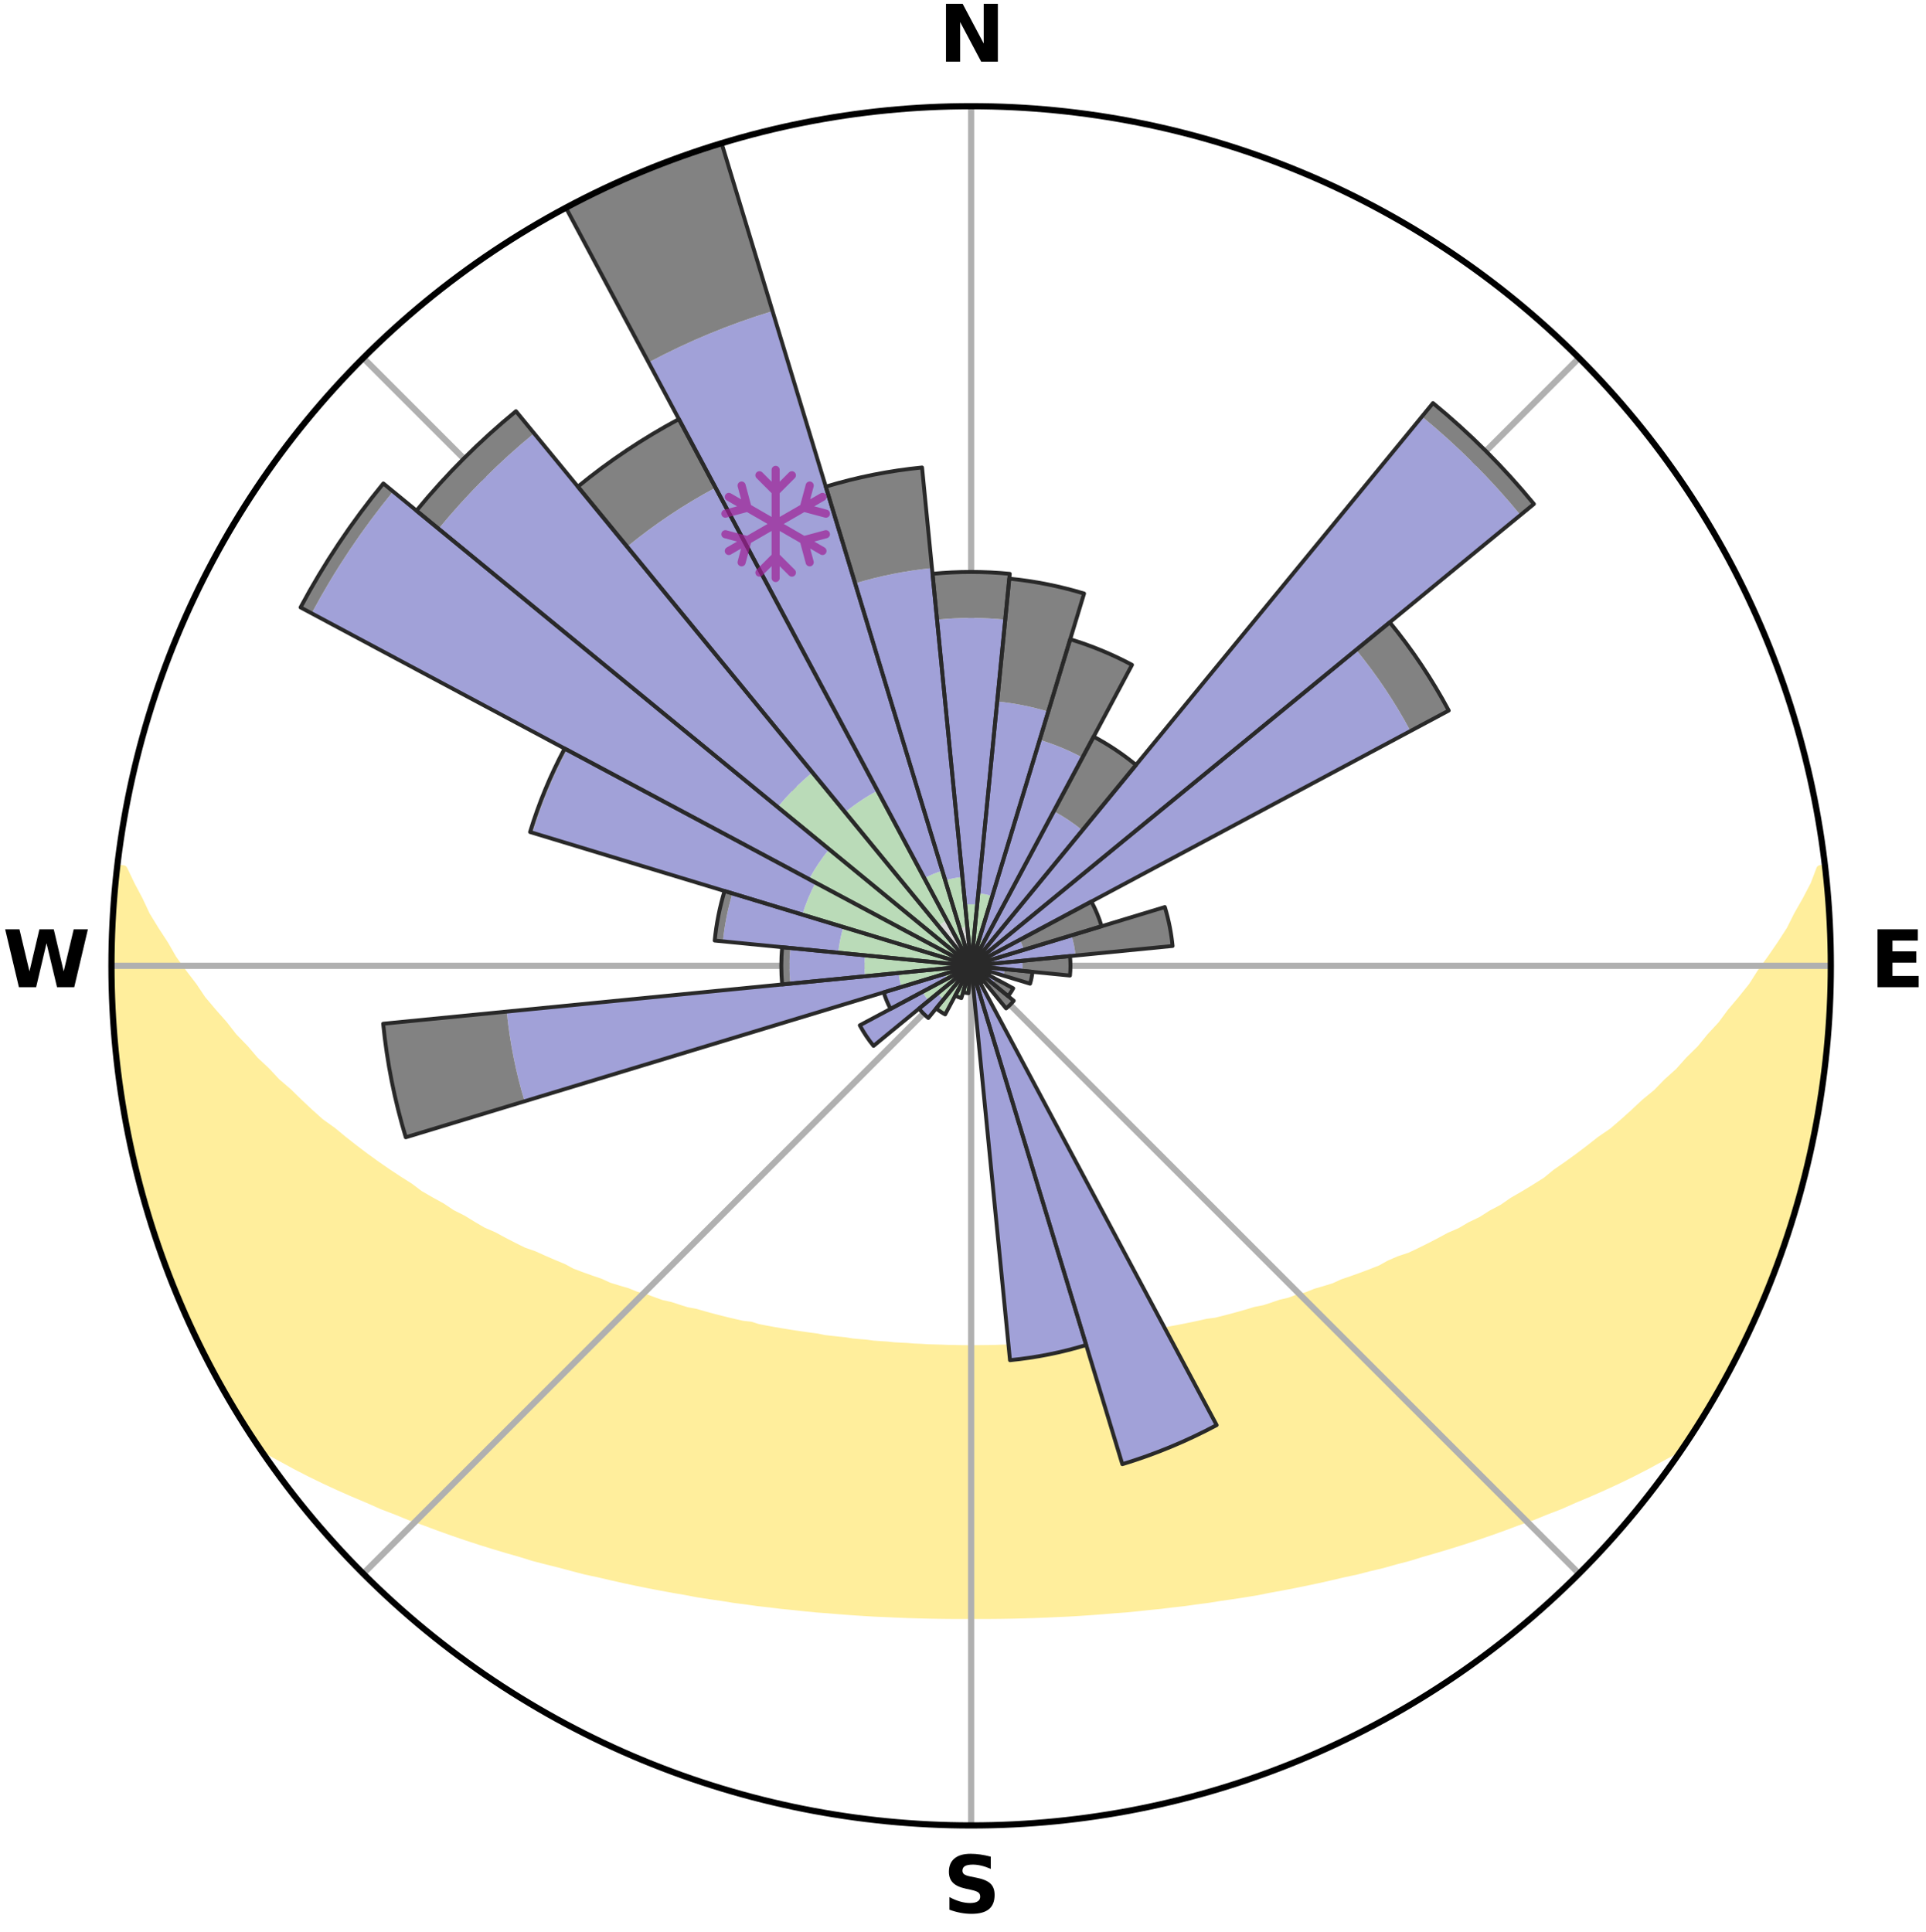 <?xml version="1.0" encoding="utf-8" standalone="no"?>
<!DOCTYPE svg PUBLIC "-//W3C//DTD SVG 1.1//EN"
  "http://www.w3.org/Graphics/SVG/1.1/DTD/svg11.dtd">
<svg xmlns:xlink="http://www.w3.org/1999/xlink" width="248.41pt" height="249.158pt" viewBox="0 0 248.41 249.158" xmlns="http://www.w3.org/2000/svg" version="1.1">
 <title>Ski Rose for Burke Mountain Resort</title>
 <defs>
  <style type="text/css">*{stroke-linejoin: round; stroke-linecap: butt}</style>
 </defs>
 <g id="figure_1">
  <g id="patch_1">
   <path d="M 0 249.158 
L 248.41 249.158 
L 248.41 0 
L 0 0 
z
" style="fill: #ffffff"/>
  </g>
  <g id="axes_1">
   <g id="patch_2">
    <path d="M 236.135 124.579 
C 236.135 110.018 233.267 95.599 227.695 82.147 
C 222.122 68.695 213.955 56.471 203.659 46.175 
C 193.363 35.879 181.139 27.711 167.687 22.139 
C 154.235 16.567 139.815 13.699 125.255 13.699 
C 110.694 13.699 96.275 16.567 82.823 22.139 
C 69.371 27.711 57.147 35.879 46.851 46.175 
C 36.555 56.471 28.387 68.695 22.815 82.147 
C 17.243 95.599 14.375 110.018 14.375 124.579 
C 14.375 139.14 17.243 153.559 22.815 167.011 
C 28.387 180.463 36.555 192.687 46.851 202.983 
C 57.147 213.279 69.371 221.447 82.823 227.019 
C 96.275 232.591 110.694 235.459 125.255 235.459 
C 139.815 235.459 154.235 232.591 167.687 227.019 
C 181.139 221.447 193.363 213.279 203.659 202.983 
C 213.955 192.687 222.122 180.463 227.695 167.011 
C 233.267 153.559 236.135 139.14 236.135 124.579 
M 125.255 124.579 
C 125.255 124.579 125.255 124.579 125.255 124.579 
C 125.255 124.579 125.255 124.579 125.255 124.579 
C 125.255 124.579 125.255 124.579 125.255 124.579 
C 125.255 124.579 125.255 124.579 125.255 124.579 
C 125.255 124.579 125.255 124.579 125.255 124.579 
C 125.255 124.579 125.255 124.579 125.255 124.579 
C 125.255 124.579 125.255 124.579 125.255 124.579 
C 125.255 124.579 125.255 124.579 125.255 124.579 
C 125.255 124.579 125.255 124.579 125.255 124.579 
C 125.255 124.579 125.255 124.579 125.255 124.579 
C 125.255 124.579 125.255 124.579 125.255 124.579 
C 125.255 124.579 125.255 124.579 125.255 124.579 
C 125.255 124.579 125.255 124.579 125.255 124.579 
C 125.255 124.579 125.255 124.579 125.255 124.579 
C 125.255 124.579 125.255 124.579 125.255 124.579 
C 125.255 124.579 125.255 124.579 125.255 124.579 
z
" style="fill: #ffffff"/>
   </g>
   <g id="PolyCollection_1">
    <defs>
     <path id="ma9ec23dfd5" d="M 235.317 -137.119 
L 234.763 -137.056 
L 234.002 -135.05 
L 232.96 -133.056 
L 231.846 -131.098 
L 230.888 -129.191 
L 229.671 -127.313 
L 228.411 -125.479 
L 227.114 -123.69 
L 225.999 -121.941 
L 224.636 -120.24 
L 223.243 -118.586 
L 222.039 -116.962 
L 220.594 -115.399 
L 219.34 -113.859 
L 217.849 -112.389 
L 216.552 -110.935 
L 215.022 -109.557 
L 213.688 -108.189 
L 212.126 -106.905 
L 210.76 -105.623 
L 209.38 -104.382 
L 207.987 -103.183 
L 206.379 -102.081 
L 204.966 -100.968 
L 203.544 -99.895 
L 202.115 -98.862 
L 200.68 -97.87 
L 199.432 -96.845 
L 197.986 -95.93 
L 196.538 -95.053 
L 195.088 -94.215 
L 193.82 -93.332 
L 192.369 -92.567 
L 191.096 -91.752 
L 189.649 -91.058 
L 188.375 -90.308 
L 186.935 -89.682 
L 185.664 -88.995 
L 184.394 -88.338 
L 183.127 -87.711 
L 181.862 -87.111 
L 180.453 -86.642 
L 179.2 -86.1 
L 178.094 -85.48 
L 176.849 -84.989 
L 175.611 -84.524 
L 174.38 -84.083 
L 173.157 -83.667 
L 172.065 -83.165 
L 170.856 -82.793 
L 169.657 -82.443 
L 168.579 -82.005 
L 167.397 -81.695 
L 166.329 -81.296 
L 165.165 -81.024 
L 164.109 -80.662 
L 163.058 -80.317 
L 161.923 -80.097 
L 160.886 -79.785 
L 159.853 -79.489 
L 158.827 -79.209 
L 157.806 -78.944 
L 156.792 -78.693 
L 155.717 -78.556 
L 154.718 -78.33 
L 153.727 -78.117 
L 152.741 -77.917 
L 151.762 -77.727 
L 150.79 -77.548 
L 149.871 -77.291 
L 148.909 -77.135 
L 147.954 -76.989 
L 147.006 -76.851 
L 146.064 -76.722 
L 145.128 -76.6 
L 144.228 -76.412 
L 143.302 -76.308 
L 142.383 -76.211 
L 141.469 -76.12 
L 140.581 -75.972 
L 139.676 -75.895 
L 138.776 -75.823 
L 137.881 -75.756 
L 137.003 -75.644 
L 136.116 -75.588 
L 135.241 -75.494 
L 134.36 -75.45 
L 133.483 -75.408 
L 132.614 -75.338 
L 131.742 -75.306 
L 130.872 -75.277 
L 130.007 -75.23 
L 129.14 -75.209 
L 128.276 -75.177 
L 127.412 -75.164 
L 126.549 -75.154 
L 125.686 -75.144 
L 124.823 -75.144 
L 123.961 -75.152 
L 123.098 -75.17 
L 122.234 -75.185 
L 121.37 -75.218 
L 120.504 -75.242 
L 119.637 -75.268 
L 118.77 -75.323 
L 117.899 -75.358 
L 117.03 -75.43 
L 116.154 -75.474 
L 115.274 -75.521 
L 114.4 -75.617 
L 113.514 -75.675 
L 112.623 -75.737 
L 111.743 -75.858 
L 110.845 -75.933 
L 109.942 -76.012 
L 109.054 -76.161 
L 108.142 -76.254 
L 107.224 -76.354 
L 106.3 -76.46 
L 105.402 -76.649 
L 104.468 -76.772 
L 103.528 -76.904 
L 102.581 -77.043 
L 101.628 -77.191 
L 100.668 -77.349 
L 99.702 -77.516 
L 98.729 -77.694 
L 97.749 -77.883 
L 96.821 -78.18 
L 95.769 -78.296 
L 94.77 -78.521 
L 93.764 -78.759 
L 92.752 -79.011 
L 91.733 -79.277 
L 90.709 -79.558 
L 89.679 -79.855 
L 88.556 -80.06 
L 87.512 -80.388 
L 86.463 -80.733 
L 85.311 -80.988 
L 84.249 -81.368 
L 83.184 -81.768 
L 82.005 -82.077 
L 80.929 -82.516 
L 79.733 -82.866 
L 78.527 -83.238 
L 77.438 -83.739 
L 76.218 -84.156 
L 74.99 -84.596 
L 73.754 -85.061 
L 72.653 -85.656 
L 71.409 -86.171 
L 70.159 -86.713 
L 68.904 -87.281 
L 67.491 -87.779 
L 66.226 -88.406 
L 64.96 -89.062 
L 63.692 -89.748 
L 62.255 -90.373 
L 60.983 -91.121 
L 59.714 -91.901 
L 58.269 -92.628 
L 57.001 -93.474 
L 55.555 -94.273 
L 54.109 -95.109 
L 52.852 -96.059 
L 51.412 -96.97 
L 49.975 -97.921 
L 48.542 -98.911 
L 47.116 -99.942 
L 45.697 -101.013 
L 44.287 -102.125 
L 42.887 -103.277 
L 41.292 -104.421 
L 39.914 -105.66 
L 38.551 -106.939 
L 37.203 -108.26 
L 35.66 -109.586 
L 34.347 -110.993 
L 32.839 -112.412 
L 31.565 -113.904 
L 30.099 -115.417 
L 28.872 -116.994 
L 27.455 -118.597 
L 26.065 -120.248 
L 24.92 -121.952 
L 23.591 -123.692 
L 22.295 -125.478 
L 21.252 -127.302 
L 20.034 -129.173 
L 18.863 -131.086 
L 17.953 -133.024 
L 16.9 -135.012 
L 15.934 -137.035 
L 15.149 -137.124 
L 15.149 -137.124 
L 14.902 -135.205 
L 14.78 -133.274 
L 14.599 -131.347 
L 14.588 -129.411 
L 14.426 -127.481 
L 14.48 -125.546 
L 14.382 -123.611 
L 14.5 -121.679 
L 14.517 -119.744 
L 14.698 -117.817 
L 14.727 -115.88 
L 14.969 -113.96 
L 15.116 -112.03 
L 15.42 -110.119 
L 15.631 -108.196 
L 15.935 -106.285 
L 16.327 -104.39 
L 16.634 -102.48 
L 17.022 -100.584 
L 17.502 -98.71 
L 18.011 -96.844 
L 18.445 -94.958 
L 18.948 -93.09 
L 19.546 -91.249 
L 20.174 -89.42 
L 20.737 -87.567 
L 21.426 -85.759 
L 22.145 -83.963 
L 22.828 -82.152 
L 23.609 -80.382 
L 24.359 -78.598 
L 25.206 -76.858 
L 26.03 -75.107 
L 26.947 -73.403 
L 27.852 -71.694 
L 28.767 -69.989 
L 29.725 -68.308 
L 30.745 -66.663 
L 31.741 -65.004 
L 32.795 -63.381 
L 34.403 -62.138 
L 36.286 -61.118 
L 38.129 -60.11 
L 39.991 -59.154 
L 41.86 -58.243 
L 43.733 -57.378 
L 45.605 -56.552 
L 47.476 -55.766 
L 49.283 -54.964 
L 51.143 -54.25 
L 52.941 -53.517 
L 54.789 -52.872 
L 56.574 -52.205 
L 58.353 -51.568 
L 60.124 -50.962 
L 61.887 -50.384 
L 63.641 -49.835 
L 65.386 -49.313 
L 67.121 -48.818 
L 68.807 -48.294 
L 70.523 -47.848 
L 72.229 -47.426 
L 73.891 -46.977 
L 75.544 -46.548 
L 77.219 -46.192 
L 78.855 -45.808 
L 80.482 -45.443 
L 82.101 -45.1 
L 83.71 -44.773 
L 85.312 -44.467 
L 86.904 -44.176 
L 88.489 -43.904 
L 90.047 -43.607 
L 91.615 -43.365 
L 93.176 -43.141 
L 94.714 -42.893 
L 96.258 -42.696 
L 97.784 -42.478 
L 99.316 -42.31 
L 100.83 -42.122 
L 102.347 -41.975 
L 103.85 -41.813 
L 105.349 -41.664 
L 106.849 -41.554 
L 108.338 -41.43 
L 109.823 -41.318 
L 111.305 -41.218 
L 112.783 -41.13 
L 114.26 -41.067 
L 115.732 -41 
L 117.202 -40.944 
L 118.669 -40.899 
L 120.135 -40.864 
L 121.599 -40.841 
L 123.062 -40.827 
L 124.524 -40.825 
L 125.986 -40.825 
L 127.448 -40.828 
L 128.911 -40.841 
L 130.375 -40.865 
L 131.841 -40.899 
L 133.308 -40.945 
L 134.777 -41.001 
L 136.249 -41.068 
L 137.726 -41.132 
L 139.204 -41.22 
L 140.686 -41.32 
L 142.171 -41.432 
L 143.661 -41.556 
L 145.161 -41.666 
L 146.659 -41.815 
L 148.163 -41.977 
L 149.679 -42.124 
L 151.193 -42.313 
L 152.725 -42.481 
L 154.25 -42.698 
L 155.795 -42.897 
L 157.333 -43.145 
L 158.894 -43.368 
L 160.461 -43.61 
L 162.039 -43.864 
L 163.604 -44.179 
L 165.195 -44.471 
L 166.798 -44.776 
L 168.407 -45.103 
L 170.026 -45.446 
L 171.652 -45.812 
L 173.288 -46.195 
L 174.964 -46.552 
L 176.616 -46.981 
L 178.312 -47.38 
L 179.984 -47.852 
L 181.7 -48.298 
L 183.385 -48.822 
L 185.12 -49.318 
L 186.865 -49.84 
L 188.619 -50.389 
L 190.382 -50.966 
L 192.153 -51.573 
L 193.931 -52.209 
L 195.716 -52.877 
L 197.564 -53.521 
L 199.362 -54.254 
L 201.222 -54.968 
L 203.028 -55.771 
L 204.9 -56.556 
L 206.771 -57.382 
L 208.646 -58.247 
L 210.513 -59.158 
L 212.376 -60.113 
L 214.219 -61.122 
L 216.101 -62.142 
L 217.714 -63.381 
L 218.767 -65.005 
L 219.785 -66.651 
L 220.766 -68.318 
L 221.751 -69.984 
L 222.693 -71.675 
L 223.578 -73.395 
L 224.474 -75.11 
L 225.195 -76.91 
L 226.141 -78.602 
L 226.889 -80.387 
L 227.587 -82.192 
L 228.392 -83.952 
L 229.096 -85.755 
L 229.732 -87.582 
L 230.38 -89.405 
L 230.982 -91.243 
L 231.539 -93.096 
L 232.05 -94.962 
L 232.515 -96.84 
L 233.048 -98.7 
L 233.489 -100.584 
L 233.824 -102.49 
L 234.244 -104.379 
L 234.498 -106.298 
L 234.89 -108.194 
L 235.061 -110.123 
L 235.373 -112.033 
L 235.611 -113.953 
L 235.666 -115.89 
L 235.865 -117.814 
L 236.027 -119.743 
L 235.969 -121.68 
L 236.058 -123.612 
L 236.086 -125.546 
L 236.079 -127.481 
L 235.909 -129.41 
L 235.862 -131.344 
L 235.783 -133.278 
L 235.489 -135.193 
L 235.317 -137.119 
z
" style="stroke: #ffee9c"/>
    </defs>
    <g clip-path="url(#p70fee6fb15)">
     <use xlink:href="#ma9ec23dfd5" x="0" y="249.158" style="fill: #ffee9c; stroke: #ffee9c"/>
    </g>
   </g>
   <g id="matplotlib.axis_1">
    <g id="xtick_1">
     <g id="line2d_1">
      <path d="M 125.255 124.579 
L 125.255 13.699 
" clip-path="url(#p70fee6fb15)" style="fill: none; stroke: #b0b0b0; stroke-width: 0.8; stroke-linecap: square"/>
     </g>
     <g id="text_1">
      <!-- N -->
      <g transform="translate(121.07 7.958) scale(0.1 -0.1)">
       <defs>
        <path id="DejaVuSans-Bold-4e" d="M 588 4666 
L 1931 4666 
L 3628 1466 
L 3628 4666 
L 4769 4666 
L 4769 0 
L 3425 0 
L 1728 3200 
L 1728 0 
L 588 0 
L 588 4666 
z
" transform="scale(0.016)"/>
       </defs>
       <use xlink:href="#DejaVuSans-Bold-4e"/>
      </g>
     </g>
    </g>
    <g id="xtick_2">
     <g id="line2d_2">
      <path d="M 125.255 124.579 
L 203.659 46.175 
" clip-path="url(#p70fee6fb15)" style="fill: none; stroke: #b0b0b0; stroke-width: 0.8; stroke-linecap: square"/>
     </g>
    </g>
    <g id="xtick_3">
     <g id="line2d_3">
      <path d="M 125.255 124.579 
L 236.135 124.579 
" clip-path="url(#p70fee6fb15)" style="fill: none; stroke: #b0b0b0; stroke-width: 0.8; stroke-linecap: square"/>
     </g>
     <g id="text_2">
      <!-- E -->
      <g transform="translate(241.219 127.338) scale(0.1 -0.1)">
       <defs>
        <path id="DejaVuSans-Bold-45" d="M 588 4666 
L 3834 4666 
L 3834 3756 
L 1791 3756 
L 1791 2888 
L 3713 2888 
L 3713 1978 
L 1791 1978 
L 1791 909 
L 3903 909 
L 3903 0 
L 588 0 
L 588 4666 
z
" transform="scale(0.016)"/>
       </defs>
       <use xlink:href="#DejaVuSans-Bold-45"/>
      </g>
     </g>
    </g>
    <g id="xtick_4">
     <g id="line2d_4">
      <path d="M 125.255 124.579 
L 203.659 202.983 
" clip-path="url(#p70fee6fb15)" style="fill: none; stroke: #b0b0b0; stroke-width: 0.8; stroke-linecap: square"/>
     </g>
    </g>
    <g id="xtick_5">
     <g id="line2d_5">
      <path d="M 125.255 124.579 
L 125.255 235.459 
" clip-path="url(#p70fee6fb15)" style="fill: none; stroke: #b0b0b0; stroke-width: 0.8; stroke-linecap: square"/>
     </g>
     <g id="text_3">
      <!-- S -->
      <g transform="translate(121.654 246.718) scale(0.1 -0.1)">
       <defs>
        <path id="DejaVuSans-Bold-53" d="M 3834 4519 
L 3834 3531 
Q 3450 3703 3084 3790 
Q 2719 3878 2394 3878 
Q 1963 3878 1756 3759 
Q 1550 3641 1550 3391 
Q 1550 3203 1689 3098 
Q 1828 2994 2194 2919 
L 2706 2816 
Q 3484 2659 3812 2340 
Q 4141 2022 4141 1434 
Q 4141 663 3683 286 
Q 3225 -91 2284 -91 
Q 1841 -91 1394 -6 
Q 947 78 500 244 
L 500 1259 
Q 947 1022 1364 901 
Q 1781 781 2169 781 
Q 2563 781 2772 912 
Q 2981 1044 2981 1288 
Q 2981 1506 2839 1625 
Q 2697 1744 2272 1838 
L 1806 1941 
Q 1106 2091 782 2419 
Q 459 2747 459 3303 
Q 459 4000 909 4375 
Q 1359 4750 2203 4750 
Q 2588 4750 2994 4692 
Q 3400 4634 3834 4519 
z
" transform="scale(0.016)"/>
       </defs>
       <use xlink:href="#DejaVuSans-Bold-53"/>
      </g>
     </g>
    </g>
    <g id="xtick_6">
     <g id="line2d_6">
      <path d="M 125.255 124.579 
L 46.851 202.983 
" clip-path="url(#p70fee6fb15)" style="fill: none; stroke: #b0b0b0; stroke-width: 0.8; stroke-linecap: square"/>
     </g>
    </g>
    <g id="xtick_7">
     <g id="line2d_7">
      <path d="M 125.255 124.579 
L 14.375 124.579 
" clip-path="url(#p70fee6fb15)" style="fill: none; stroke: #b0b0b0; stroke-width: 0.8; stroke-linecap: square"/>
     </g>
     <g id="text_4">
      <!-- W -->
      <g transform="translate(0.36 127.338) scale(0.1 -0.1)">
       <defs>
        <path id="DejaVuSans-Bold-57" d="M 191 4666 
L 1344 4666 
L 2150 1275 
L 2950 4666 
L 4109 4666 
L 4909 1275 
L 5716 4666 
L 6859 4666 
L 5759 0 
L 4372 0 
L 3525 3547 
L 2688 0 
L 1300 0 
L 191 4666 
z
" transform="scale(0.016)"/>
       </defs>
       <use xlink:href="#DejaVuSans-Bold-57"/>
      </g>
     </g>
    </g>
    <g id="xtick_8">
     <g id="line2d_8">
      <path d="M 125.255 124.579 
L 46.851 46.175 
" clip-path="url(#p70fee6fb15)" style="fill: none; stroke: #b0b0b0; stroke-width: 0.8; stroke-linecap: square"/>
     </g>
    </g>
   </g>
   <g id="matplotlib.axis_2"/>
   <g id="patch_3">
    <path d="M 125.255 124.579 
C 125.255 124.579 125.255 124.579 125.255 124.579 
C 125.255 124.579 125.255 124.579 125.255 124.579 
L 125.255 124.579 
C 125.255 124.579 125.255 124.579 125.255 124.579 
C 125.255 124.579 125.255 124.579 125.255 124.579 
z
" clip-path="url(#p70fee6fb15)" style="fill: #d9d9d9"/>
   </g>
   <g id="patch_4">
    <path d="M 125.255 124.579 
C 125.255 124.579 125.255 124.579 125.255 124.579 
C 125.255 124.579 125.255 124.579 125.255 124.579 
L 125.255 124.579 
C 125.255 124.579 125.255 124.579 125.255 124.579 
C 125.255 124.579 125.255 124.579 125.255 124.579 
z
" clip-path="url(#p70fee6fb15)" style="fill: #d9d9d9"/>
   </g>
   <g id="patch_5">
    <path d="M 125.255 124.579 
C 125.255 124.579 125.255 124.579 125.255 124.579 
C 125.255 124.579 125.255 124.579 125.255 124.579 
L 125.255 124.579 
C 125.255 124.579 125.255 124.579 125.255 124.579 
C 125.255 124.579 125.255 124.579 125.255 124.579 
z
" clip-path="url(#p70fee6fb15)" style="fill: #d9d9d9"/>
   </g>
   <g id="patch_6">
    <path d="M 125.255 124.579 
C 125.255 124.579 125.255 124.579 125.255 124.579 
C 125.255 124.579 125.255 124.579 125.255 124.579 
L 125.255 124.579 
C 125.255 124.579 125.255 124.579 125.255 124.579 
C 125.255 124.579 125.255 124.579 125.255 124.579 
z
" clip-path="url(#p70fee6fb15)" style="fill: #d9d9d9"/>
   </g>
   <g id="patch_7">
    <path d="M 125.255 124.579 
C 125.255 124.579 125.255 124.579 125.255 124.579 
C 125.255 124.579 125.255 124.579 125.255 124.579 
L 125.255 124.579 
C 125.255 124.579 125.255 124.579 125.255 124.579 
C 125.255 124.579 125.255 124.579 125.255 124.579 
z
" clip-path="url(#p70fee6fb15)" style="fill: #d9d9d9"/>
   </g>
   <g id="patch_8">
    <path d="M 125.255 124.579 
C 125.255 124.579 125.255 124.579 125.255 124.579 
C 125.255 124.579 125.255 124.579 125.255 124.579 
L 125.255 124.579 
C 125.255 124.579 125.255 124.579 125.255 124.579 
C 125.255 124.579 125.255 124.579 125.255 124.579 
z
" clip-path="url(#p70fee6fb15)" style="fill: #d9d9d9"/>
   </g>
   <g id="patch_9">
    <path d="M 125.255 124.579 
C 125.255 124.579 125.255 124.579 125.255 124.579 
C 125.255 124.579 125.255 124.579 125.255 124.579 
L 125.255 124.579 
C 125.255 124.579 125.255 124.579 125.255 124.579 
C 125.255 124.579 125.255 124.579 125.255 124.579 
z
" clip-path="url(#p70fee6fb15)" style="fill: #d9d9d9"/>
   </g>
   <g id="patch_10">
    <path d="M 125.255 124.579 
C 125.255 124.579 125.255 124.579 125.255 124.579 
C 125.255 124.579 125.255 124.579 125.255 124.579 
L 125.255 124.579 
C 125.255 124.579 125.255 124.579 125.255 124.579 
C 125.255 124.579 125.255 124.579 125.255 124.579 
z
" clip-path="url(#p70fee6fb15)" style="fill: #d9d9d9"/>
   </g>
   <g id="patch_11">
    <path d="M 125.255 124.579 
C 125.255 124.579 125.255 124.579 125.255 124.579 
C 125.255 124.579 125.255 124.579 125.255 124.579 
L 125.255 124.579 
C 125.255 124.579 125.255 124.579 125.255 124.579 
C 125.255 124.579 125.255 124.579 125.255 124.579 
z
" clip-path="url(#p70fee6fb15)" style="fill: #d9d9d9"/>
   </g>
   <g id="patch_12">
    <path d="M 125.255 124.579 
C 125.255 124.579 125.255 124.579 125.255 124.579 
C 125.255 124.579 125.255 124.579 125.255 124.579 
L 125.255 124.579 
C 125.255 124.579 125.255 124.579 125.255 124.579 
C 125.255 124.579 125.255 124.579 125.255 124.579 
z
" clip-path="url(#p70fee6fb15)" style="fill: #d9d9d9"/>
   </g>
   <g id="patch_13">
    <path d="M 125.255 124.579 
C 125.255 124.579 125.255 124.579 125.255 124.579 
C 125.255 124.579 125.255 124.579 125.255 124.579 
L 125.255 124.579 
C 125.255 124.579 125.255 124.579 125.255 124.579 
C 125.255 124.579 125.255 124.579 125.255 124.579 
z
" clip-path="url(#p70fee6fb15)" style="fill: #d9d9d9"/>
   </g>
   <g id="patch_14">
    <path d="M 125.255 124.579 
C 125.255 124.579 125.255 124.579 125.255 124.579 
C 125.255 124.579 125.255 124.579 125.255 124.579 
L 125.255 124.579 
C 125.255 124.579 125.255 124.579 125.255 124.579 
C 125.255 124.579 125.255 124.579 125.255 124.579 
z
" clip-path="url(#p70fee6fb15)" style="fill: #d9d9d9"/>
   </g>
   <g id="patch_15">
    <path d="M 125.255 124.579 
C 125.255 124.579 125.255 124.579 125.255 124.579 
C 125.255 124.579 125.255 124.579 125.255 124.579 
L 125.255 124.579 
C 125.255 124.579 125.255 124.579 125.255 124.579 
C 125.255 124.579 125.255 124.579 125.255 124.579 
z
" clip-path="url(#p70fee6fb15)" style="fill: #d9d9d9"/>
   </g>
   <g id="patch_16">
    <path d="M 125.255 124.579 
C 125.255 124.579 125.255 124.579 125.255 124.579 
C 125.255 124.579 125.255 124.579 125.255 124.579 
L 125.255 124.579 
C 125.255 124.579 125.255 124.579 125.255 124.579 
C 125.255 124.579 125.255 124.579 125.255 124.579 
z
" clip-path="url(#p70fee6fb15)" style="fill: #d9d9d9"/>
   </g>
   <g id="patch_17">
    <path d="M 125.255 124.579 
C 125.255 124.579 125.255 124.579 125.255 124.579 
C 125.255 124.579 125.255 124.579 125.255 124.579 
L 125.255 124.579 
C 125.255 124.579 125.255 124.579 125.255 124.579 
C 125.255 124.579 125.255 124.579 125.255 124.579 
z
" clip-path="url(#p70fee6fb15)" style="fill: #d9d9d9"/>
   </g>
   <g id="patch_18">
    <path d="M 125.255 124.579 
C 125.255 124.579 125.255 124.579 125.255 124.579 
C 125.255 124.579 125.255 124.579 125.255 124.579 
L 125.255 124.579 
C 125.255 124.579 125.255 124.579 125.255 124.579 
C 125.255 124.579 125.255 124.579 125.255 124.579 
z
" clip-path="url(#p70fee6fb15)" style="fill: #d9d9d9"/>
   </g>
   <g id="patch_19">
    <path d="M 125.255 124.579 
C 125.255 124.579 125.255 124.579 125.255 124.579 
C 125.255 124.579 125.255 124.579 125.255 124.579 
L 125.255 124.579 
C 125.255 124.579 125.255 124.579 125.255 124.579 
C 125.255 124.579 125.255 124.579 125.255 124.579 
z
" clip-path="url(#p70fee6fb15)" style="fill: #d9d9d9"/>
   </g>
   <g id="patch_20">
    <path d="M 125.255 124.579 
C 125.255 124.579 125.255 124.579 125.255 124.579 
C 125.255 124.579 125.255 124.579 125.255 124.579 
L 125.255 124.579 
C 125.255 124.579 125.255 124.579 125.255 124.579 
C 125.255 124.579 125.255 124.579 125.255 124.579 
z
" clip-path="url(#p70fee6fb15)" style="fill: #d9d9d9"/>
   </g>
   <g id="patch_21">
    <path d="M 125.255 124.579 
C 125.255 124.579 125.255 124.579 125.255 124.579 
C 125.255 124.579 125.255 124.579 125.255 124.579 
L 125.255 124.579 
C 125.255 124.579 125.255 124.579 125.255 124.579 
C 125.255 124.579 125.255 124.579 125.255 124.579 
z
" clip-path="url(#p70fee6fb15)" style="fill: #d9d9d9"/>
   </g>
   <g id="patch_22">
    <path d="M 125.255 124.579 
C 125.255 124.579 125.255 124.579 125.255 124.579 
C 125.255 124.579 125.255 124.579 125.255 124.579 
L 125.255 124.579 
C 125.255 124.579 125.255 124.579 125.255 124.579 
C 125.255 124.579 125.255 124.579 125.255 124.579 
z
" clip-path="url(#p70fee6fb15)" style="fill: #d9d9d9"/>
   </g>
   <g id="patch_23">
    <path d="M 125.255 124.579 
C 125.255 124.579 125.255 124.579 125.255 124.579 
C 125.255 124.579 125.255 124.579 125.255 124.579 
L 125.255 124.579 
C 125.255 124.579 125.255 124.579 125.255 124.579 
C 125.255 124.579 125.255 124.579 125.255 124.579 
z
" clip-path="url(#p70fee6fb15)" style="fill: #d9d9d9"/>
   </g>
   <g id="patch_24">
    <path d="M 125.255 124.579 
C 125.255 124.579 125.255 124.579 125.255 124.579 
C 125.255 124.579 125.255 124.579 125.255 124.579 
L 125.255 124.579 
C 125.255 124.579 125.255 124.579 125.255 124.579 
C 125.255 124.579 125.255 124.579 125.255 124.579 
z
" clip-path="url(#p70fee6fb15)" style="fill: #d9d9d9"/>
   </g>
   <g id="patch_25">
    <path d="M 125.255 124.579 
C 125.255 124.579 125.255 124.579 125.255 124.579 
C 125.255 124.579 125.255 124.579 125.255 124.579 
L 125.255 124.579 
C 125.255 124.579 125.255 124.579 125.255 124.579 
C 125.255 124.579 125.255 124.579 125.255 124.579 
z
" clip-path="url(#p70fee6fb15)" style="fill: #d9d9d9"/>
   </g>
   <g id="patch_26">
    <path d="M 125.255 124.579 
C 125.255 124.579 125.255 124.579 125.255 124.579 
C 125.255 124.579 125.255 124.579 125.255 124.579 
L 125.255 124.579 
C 125.255 124.579 125.255 124.579 125.255 124.579 
C 125.255 124.579 125.255 124.579 125.255 124.579 
z
" clip-path="url(#p70fee6fb15)" style="fill: #d9d9d9"/>
   </g>
   <g id="patch_27">
    <path d="M 125.255 124.579 
C 125.255 124.579 125.255 124.579 125.255 124.579 
C 125.255 124.579 125.255 124.579 125.255 124.579 
L 125.255 124.579 
C 125.255 124.579 125.255 124.579 125.255 124.579 
C 125.255 124.579 125.255 124.579 125.255 124.579 
z
" clip-path="url(#p70fee6fb15)" style="fill: #d9d9d9"/>
   </g>
   <g id="patch_28">
    <path d="M 125.255 124.579 
C 125.255 124.579 125.255 124.579 125.255 124.579 
C 125.255 124.579 125.255 124.579 125.255 124.579 
L 125.255 124.579 
C 125.255 124.579 125.255 124.579 125.255 124.579 
C 125.255 124.579 125.255 124.579 125.255 124.579 
z
" clip-path="url(#p70fee6fb15)" style="fill: #d9d9d9"/>
   </g>
   <g id="patch_29">
    <path d="M 125.255 124.579 
C 125.255 124.579 125.255 124.579 125.255 124.579 
C 125.255 124.579 125.255 124.579 125.255 124.579 
L 125.255 124.579 
C 125.255 124.579 125.255 124.579 125.255 124.579 
C 125.255 124.579 125.255 124.579 125.255 124.579 
z
" clip-path="url(#p70fee6fb15)" style="fill: #d9d9d9"/>
   </g>
   <g id="patch_30">
    <path d="M 125.255 124.579 
C 125.255 124.579 125.255 124.579 125.255 124.579 
C 125.255 124.579 125.255 124.579 125.255 124.579 
L 123.313 122.985 
C 123.261 123.049 123.212 123.115 123.166 123.183 
C 123.12 123.252 123.078 123.322 123.039 123.395 
z
" clip-path="url(#p70fee6fb15)" style="fill: #d9d9d9"/>
   </g>
   <g id="patch_31">
    <path d="M 125.255 124.579 
C 125.255 124.579 125.255 124.579 125.255 124.579 
C 125.255 124.579 125.255 124.579 125.255 124.579 
L 125.255 124.579 
C 125.255 124.579 125.255 124.579 125.255 124.579 
C 125.255 124.579 125.255 124.579 125.255 124.579 
z
" clip-path="url(#p70fee6fb15)" style="fill: #d9d9d9"/>
   </g>
   <g id="patch_32">
    <path d="M 125.255 124.579 
C 125.255 124.579 125.255 124.579 125.255 124.579 
C 125.255 124.579 125.255 124.579 125.255 124.579 
L 122.122 118.717 
C 121.93 118.82 121.743 118.932 121.562 119.053 
C 121.381 119.173 121.206 119.303 121.038 119.441 
z
" clip-path="url(#p70fee6fb15)" style="fill: #d9d9d9"/>
   </g>
   <g id="patch_33">
    <path d="M 125.255 124.579 
C 125.255 124.579 125.255 124.579 125.255 124.579 
C 125.255 124.579 125.255 124.579 125.255 124.579 
L 125.255 124.579 
C 125.255 124.579 125.255 124.579 125.255 124.579 
C 125.255 124.579 125.255 124.579 125.255 124.579 
z
" clip-path="url(#p70fee6fb15)" style="fill: #d9d9d9"/>
   </g>
   <g id="patch_34">
    <path d="M 125.255 124.579 
C 125.255 124.579 125.255 124.579 125.255 124.579 
C 125.255 124.579 125.255 124.579 125.255 124.579 
L 124.762 119.579 
C 124.599 119.595 124.436 119.619 124.275 119.651 
C 124.113 119.683 123.954 119.723 123.796 119.771 
z
" clip-path="url(#p70fee6fb15)" style="fill: #d9d9d9"/>
   </g>
   <g id="patch_35">
    <path d="M 125.255 124.579 
C 125.255 124.579 125.255 124.579 125.255 124.579 
C 125.255 124.579 125.255 124.579 125.255 124.579 
L 126.034 116.673 
C 125.775 116.647 125.515 116.635 125.255 116.635 
C 124.995 116.635 124.735 116.647 124.476 116.673 
z
" clip-path="url(#p70fee6fb15)" style="fill: #badbb8"/>
   </g>
   <g id="patch_36">
    <path d="M 125.255 124.579 
C 125.255 124.579 125.255 124.579 125.255 124.579 
C 125.255 124.579 125.255 124.579 125.255 124.579 
L 127.983 115.584 
C 127.689 115.495 127.39 115.42 127.089 115.36 
C 126.787 115.3 126.482 115.255 126.176 115.224 
z
" clip-path="url(#p70fee6fb15)" style="fill: #badbb8"/>
   </g>
   <g id="patch_37">
    <path d="M 125.255 124.579 
C 125.255 124.579 125.255 124.579 125.255 124.579 
C 125.255 124.579 125.255 124.579 125.255 124.579 
L 126.93 121.446 
C 126.827 121.391 126.722 121.341 126.614 121.297 
C 126.507 121.252 126.397 121.213 126.286 121.179 
z
" clip-path="url(#p70fee6fb15)" style="fill: #badbb8"/>
   </g>
   <g id="patch_38">
    <path d="M 125.255 124.579 
C 125.255 124.579 125.255 124.579 125.255 124.579 
C 125.255 124.579 125.255 124.579 125.255 124.579 
L 125.255 124.579 
C 125.255 124.579 125.255 124.579 125.255 124.579 
C 125.255 124.579 125.255 124.579 125.255 124.579 
z
" clip-path="url(#p70fee6fb15)" style="fill: #badbb8"/>
   </g>
   <g id="patch_39">
    <path d="M 125.255 124.579 
C 125.255 124.579 125.255 124.579 125.255 124.579 
C 125.255 124.579 125.255 124.579 125.255 124.579 
L 125.255 124.579 
C 125.255 124.579 125.255 124.579 125.255 124.579 
C 125.255 124.579 125.255 124.579 125.255 124.579 
z
" clip-path="url(#p70fee6fb15)" style="fill: #badbb8"/>
   </g>
   <g id="patch_40">
    <path d="M 125.255 124.579 
C 125.255 124.579 125.255 124.579 125.255 124.579 
C 125.255 124.579 125.255 124.579 125.255 124.579 
L 125.255 124.579 
C 125.255 124.579 125.255 124.579 125.255 124.579 
C 125.255 124.579 125.255 124.579 125.255 124.579 
z
" clip-path="url(#p70fee6fb15)" style="fill: #badbb8"/>
   </g>
   <g id="patch_41">
    <path d="M 125.255 124.579 
C 125.255 124.579 125.255 124.579 125.255 124.579 
C 125.255 124.579 125.255 124.579 125.255 124.579 
L 125.255 124.579 
C 125.255 124.579 125.255 124.579 125.255 124.579 
C 125.255 124.579 125.255 124.579 125.255 124.579 
z
" clip-path="url(#p70fee6fb15)" style="fill: #badbb8"/>
   </g>
   <g id="patch_42">
    <path d="M 125.255 124.579 
C 125.255 124.579 125.255 124.579 125.255 124.579 
C 125.255 124.579 125.255 124.579 125.255 124.579 
L 125.255 124.579 
C 125.255 124.579 125.255 124.579 125.255 124.579 
C 125.255 124.579 125.255 124.579 125.255 124.579 
z
" clip-path="url(#p70fee6fb15)" style="fill: #badbb8"/>
   </g>
   <g id="patch_43">
    <path d="M 125.255 124.579 
C 125.255 124.579 125.255 124.579 125.255 124.579 
C 125.255 124.579 125.255 124.579 125.255 124.579 
L 125.255 124.579 
C 125.255 124.579 125.255 124.579 125.255 124.579 
C 125.255 124.579 125.255 124.579 125.255 124.579 
z
" clip-path="url(#p70fee6fb15)" style="fill: #badbb8"/>
   </g>
   <g id="patch_44">
    <path d="M 125.255 124.579 
C 125.255 124.579 125.255 124.579 125.255 124.579 
C 125.255 124.579 125.255 124.579 125.255 124.579 
L 125.255 124.579 
C 125.255 124.579 125.255 124.579 125.255 124.579 
C 125.255 124.579 125.255 124.579 125.255 124.579 
z
" clip-path="url(#p70fee6fb15)" style="fill: #badbb8"/>
   </g>
   <g id="patch_45">
    <path d="M 125.255 124.579 
C 125.255 124.579 125.255 124.579 125.255 124.579 
C 125.255 124.579 125.255 124.579 125.255 124.579 
L 125.255 124.579 
C 125.255 124.579 125.255 124.579 125.255 124.579 
C 125.255 124.579 125.255 124.579 125.255 124.579 
z
" clip-path="url(#p70fee6fb15)" style="fill: #badbb8"/>
   </g>
   <g id="patch_46">
    <path d="M 125.255 124.579 
C 125.255 124.579 125.255 124.579 125.255 124.579 
C 125.255 124.579 125.255 124.579 125.255 124.579 
L 125.255 124.579 
C 125.255 124.579 125.255 124.579 125.255 124.579 
C 125.255 124.579 125.255 124.579 125.255 124.579 
z
" clip-path="url(#p70fee6fb15)" style="fill: #badbb8"/>
   </g>
   <g id="patch_47">
    <path d="M 125.255 124.579 
C 125.255 124.579 125.255 124.579 125.255 124.579 
C 125.255 124.579 125.255 124.579 125.255 124.579 
L 125.255 124.579 
C 125.255 124.579 125.255 124.579 125.255 124.579 
C 125.255 124.579 125.255 124.579 125.255 124.579 
z
" clip-path="url(#p70fee6fb15)" style="fill: #badbb8"/>
   </g>
   <g id="patch_48">
    <path d="M 125.255 124.579 
C 125.255 124.579 125.255 124.579 125.255 124.579 
C 125.255 124.579 125.255 124.579 125.255 124.579 
L 125.255 124.579 
C 125.255 124.579 125.255 124.579 125.255 124.579 
C 125.255 124.579 125.255 124.579 125.255 124.579 
z
" clip-path="url(#p70fee6fb15)" style="fill: #badbb8"/>
   </g>
   <g id="patch_49">
    <path d="M 125.255 124.579 
C 125.255 124.579 125.255 124.579 125.255 124.579 
C 125.255 124.579 125.255 124.579 125.255 124.579 
L 125.255 124.579 
C 125.255 124.579 125.255 124.579 125.255 124.579 
C 125.255 124.579 125.255 124.579 125.255 124.579 
z
" clip-path="url(#p70fee6fb15)" style="fill: #badbb8"/>
   </g>
   <g id="patch_50">
    <path d="M 125.255 124.579 
C 125.255 124.579 125.255 124.579 125.255 124.579 
C 125.255 124.579 125.255 124.579 125.255 124.579 
L 125.255 124.579 
C 125.255 124.579 125.255 124.579 125.255 124.579 
C 125.255 124.579 125.255 124.579 125.255 124.579 
z
" clip-path="url(#p70fee6fb15)" style="fill: #badbb8"/>
   </g>
   <g id="patch_51">
    <path d="M 125.255 124.579 
C 125.255 124.579 125.255 124.579 125.255 124.579 
C 125.255 124.579 125.255 124.579 125.255 124.579 
L 125.255 124.579 
C 125.255 124.579 125.255 124.579 125.255 124.579 
C 125.255 124.579 125.255 124.579 125.255 124.579 
z
" clip-path="url(#p70fee6fb15)" style="fill: #badbb8"/>
   </g>
   <g id="patch_52">
    <path d="M 125.255 124.579 
C 125.255 124.579 125.255 124.579 125.255 124.579 
C 125.255 124.579 125.255 124.579 125.255 124.579 
L 124.224 127.979 
C 124.335 128.013 124.448 128.041 124.562 128.064 
C 124.676 128.086 124.791 128.103 124.907 128.115 
z
" clip-path="url(#p70fee6fb15)" style="fill: #badbb8"/>
   </g>
   <g id="patch_53">
    <path d="M 125.255 124.579 
C 125.255 124.579 125.255 124.579 125.255 124.579 
C 125.255 124.579 125.255 124.579 125.255 124.579 
L 123.204 128.417 
C 123.329 128.484 123.458 128.545 123.59 128.599 
C 123.721 128.654 123.855 128.702 123.992 128.743 
z
" clip-path="url(#p70fee6fb15)" style="fill: #badbb8"/>
   </g>
   <g id="patch_54">
    <path d="M 125.255 124.579 
C 125.255 124.579 125.255 124.579 125.255 124.579 
C 125.255 124.579 125.255 124.579 125.255 124.579 
L 120.747 130.072 
C 120.927 130.219 121.114 130.358 121.307 130.487 
C 121.501 130.616 121.7 130.736 121.905 130.846 
z
" clip-path="url(#p70fee6fb15)" style="fill: #badbb8"/>
   </g>
   <g id="patch_55">
    <path d="M 125.255 124.579 
C 125.255 124.579 125.255 124.579 125.255 124.579 
C 125.255 124.579 125.255 124.579 125.255 124.579 
L 120.912 128.143 
C 121.029 128.285 121.153 128.421 121.283 128.551 
C 121.413 128.681 121.549 128.805 121.691 128.921 
z
" clip-path="url(#p70fee6fb15)" style="fill: #badbb8"/>
   </g>
   <g id="patch_56">
    <path d="M 125.255 124.579 
C 125.255 124.579 125.255 124.579 125.255 124.579 
C 125.255 124.579 125.255 124.579 125.255 124.579 
L 118.988 127.929 
C 119.098 128.134 119.217 128.333 119.347 128.527 
C 119.476 128.72 119.615 128.907 119.762 129.087 
z
" clip-path="url(#p70fee6fb15)" style="fill: #badbb8"/>
   </g>
   <g id="patch_57">
    <path d="M 125.255 124.579 
C 125.255 124.579 125.255 124.579 125.255 124.579 
C 125.255 124.579 125.255 124.579 125.255 124.579 
L 121.855 125.61 
C 121.889 125.722 121.928 125.831 121.972 125.939 
C 122.017 126.046 122.067 126.151 122.122 126.254 
z
" clip-path="url(#p70fee6fb15)" style="fill: #badbb8"/>
   </g>
   <g id="patch_58">
    <path d="M 125.255 124.579 
C 125.255 124.579 125.255 124.579 125.255 124.579 
C 125.255 124.579 125.255 124.579 125.255 124.579 
L 115.9 125.5 
C 115.93 125.807 115.976 126.111 116.036 126.413 
C 116.096 126.715 116.17 127.013 116.26 127.308 
z
" clip-path="url(#p70fee6fb15)" style="fill: #badbb8"/>
   </g>
   <g id="patch_59">
    <path d="M 125.255 124.579 
C 125.255 124.579 125.255 124.579 125.255 124.579 
C 125.255 124.579 125.255 124.579 125.255 124.579 
L 111.561 123.23 
C 111.517 123.679 111.495 124.129 111.495 124.579 
C 111.495 125.029 111.517 125.48 111.561 125.928 
z
" clip-path="url(#p70fee6fb15)" style="fill: #badbb8"/>
   </g>
   <g id="patch_60">
    <path d="M 125.255 124.579 
C 125.255 124.579 125.255 124.579 125.255 124.579 
C 125.255 124.579 125.255 124.579 125.255 124.579 
L 108.774 119.58 
C 108.61 120.119 108.473 120.666 108.363 121.219 
C 108.253 121.772 108.17 122.33 108.115 122.891 
z
" clip-path="url(#p70fee6fb15)" style="fill: #badbb8"/>
   </g>
   <g id="patch_61">
    <path d="M 125.255 124.579 
C 125.255 124.579 125.255 124.579 125.255 124.579 
C 125.255 124.579 125.255 124.579 125.255 124.579 
L 105.192 113.855 
C 104.841 114.512 104.522 115.185 104.237 115.873 
C 103.952 116.561 103.701 117.263 103.485 117.975 
z
" clip-path="url(#p70fee6fb15)" style="fill: #badbb8"/>
   </g>
   <g id="patch_62">
    <path d="M 123.039 123.395 
C 123.078 123.322 123.12 123.252 123.166 123.183 
C 123.212 123.115 123.261 123.049 123.313 122.985 
L 106.934 109.544 
C 106.442 110.143 105.98 110.767 105.549 111.412 
C 105.118 112.057 104.719 112.723 104.353 113.407 
z
" clip-path="url(#p70fee6fb15)" style="fill: #badbb8"/>
   </g>
   <g id="patch_63">
    <path d="M 125.255 124.579 
C 125.255 124.579 125.255 124.579 125.255 124.579 
C 125.255 124.579 125.255 124.579 125.255 124.579 
L 104.783 99.634 
C 103.966 100.304 103.183 101.014 102.436 101.761 
C 101.69 102.508 100.98 103.291 100.31 104.107 
z
" clip-path="url(#p70fee6fb15)" style="fill: #badbb8"/>
   </g>
   <g id="patch_64">
    <path d="M 121.038 119.441 
C 121.206 119.303 121.381 119.173 121.562 119.053 
C 121.743 118.932 121.93 118.82 122.122 118.717 
L 113.178 101.984 
C 112.438 102.38 111.719 102.811 111.021 103.277 
C 110.324 103.743 109.65 104.243 109.002 104.775 
z
" clip-path="url(#p70fee6fb15)" style="fill: #badbb8"/>
   </g>
   <g id="patch_65">
    <path d="M 125.255 124.579 
C 125.255 124.579 125.255 124.579 125.255 124.579 
C 125.255 124.579 125.255 124.579 125.255 124.579 
L 121.536 112.321 
C 121.135 112.442 120.74 112.584 120.353 112.744 
C 119.965 112.905 119.586 113.084 119.216 113.282 
z
" clip-path="url(#p70fee6fb15)" style="fill: #badbb8"/>
   </g>
   <g id="patch_66">
    <path d="M 123.796 119.771 
C 123.954 119.723 124.113 119.683 124.275 119.651 
C 124.436 119.619 124.599 119.595 124.762 119.579 
L 124.126 113.122 
C 123.751 113.159 123.378 113.214 123.009 113.288 
C 122.639 113.361 122.274 113.453 121.913 113.562 
z
" clip-path="url(#p70fee6fb15)" style="fill: #badbb8"/>
   </g>
   <g id="patch_67">
    <path d="M 124.476 116.673 
C 124.735 116.647 124.995 116.635 125.255 116.635 
C 125.515 116.635 125.775 116.647 126.034 116.673 
L 129.653 79.925 
C 128.191 79.781 126.723 79.709 125.255 79.709 
C 123.786 79.709 122.318 79.781 120.857 79.925 
z
" clip-path="url(#p70fee6fb15)" style="fill: #a1a1d8"/>
   </g>
   <g id="patch_68">
    <path d="M 126.176 115.224 
C 126.482 115.255 126.787 115.3 127.089 115.36 
C 127.39 115.42 127.689 115.495 127.983 115.584 
L 135.201 91.792 
C 134.127 91.467 133.039 91.194 131.939 90.975 
C 130.839 90.756 129.729 90.592 128.613 90.482 
z
" clip-path="url(#p70fee6fb15)" style="fill: #a1a1d8"/>
   </g>
   <g id="patch_69">
    <path d="M 126.286 121.179 
C 126.397 121.213 126.507 121.252 126.614 121.297 
C 126.722 121.341 126.827 121.391 126.93 121.446 
L 139.613 97.717 
C 138.734 97.247 137.832 96.82 136.911 96.439 
C 135.99 96.057 135.051 95.721 134.097 95.431 
z
" clip-path="url(#p70fee6fb15)" style="fill: #a1a1d8"/>
   </g>
   <g id="patch_70">
    <path d="M 125.255 124.579 
C 125.255 124.579 125.255 124.579 125.255 124.579 
C 125.255 124.579 125.255 124.579 125.255 124.579 
L 139.598 107.101 
C 139.026 106.632 138.432 106.191 137.816 105.78 
C 137.201 105.368 136.566 104.988 135.913 104.639 
z
" clip-path="url(#p70fee6fb15)" style="fill: #a1a1d8"/>
   </g>
   <g id="patch_71">
    <path d="M 125.255 124.579 
C 125.255 124.579 125.255 124.579 125.255 124.579 
C 125.255 124.579 125.255 124.579 125.255 124.579 
L 196.104 66.435 
C 194.201 64.116 192.185 61.892 190.063 59.77 
C 187.942 57.649 185.718 55.633 183.399 53.73 
z
" clip-path="url(#p70fee6fb15)" style="fill: #a1a1d8"/>
   </g>
   <g id="patch_72">
    <path d="M 125.255 124.579 
C 125.255 124.579 125.255 124.579 125.255 124.579 
C 125.255 124.579 125.255 124.579 125.255 124.579 
L 181.915 94.294 
C 180.924 92.439 179.842 90.634 178.674 88.886 
C 177.505 87.137 176.252 85.447 174.918 83.822 
z
" clip-path="url(#p70fee6fb15)" style="fill: #a1a1d8"/>
   </g>
   <g id="patch_73">
    <path d="M 125.255 124.579 
C 125.255 124.579 125.255 124.579 125.255 124.579 
C 125.255 124.579 125.255 124.579 125.255 124.579 
L 132.055 122.516 
C 131.987 122.294 131.909 122.075 131.82 121.86 
C 131.731 121.645 131.631 121.435 131.521 121.229 
z
" clip-path="url(#p70fee6fb15)" style="fill: #a1a1d8"/>
   </g>
   <g id="patch_74">
    <path d="M 125.255 124.579 
C 125.255 124.579 125.255 124.579 125.255 124.579 
C 125.255 124.579 125.255 124.579 125.255 124.579 
L 138.718 123.253 
C 138.675 122.812 138.61 122.374 138.524 121.94 
C 138.437 121.505 138.33 121.076 138.201 120.652 
z
" clip-path="url(#p70fee6fb15)" style="fill: #a1a1d8"/>
   </g>
   <g id="patch_75">
    <path d="M 125.255 124.579 
C 125.255 124.579 125.255 124.579 125.255 124.579 
C 125.255 124.579 125.255 124.579 125.255 124.579 
L 131.87 125.231 
C 131.891 125.014 131.902 124.797 131.902 124.579 
C 131.902 124.362 131.891 124.144 131.87 123.928 
z
" clip-path="url(#p70fee6fb15)" style="fill: #a1a1d8"/>
   </g>
   <g id="patch_76">
    <path d="M 125.255 124.579 
C 125.255 124.579 125.255 124.579 125.255 124.579 
C 125.255 124.579 125.255 124.579 125.255 124.579 
L 129.419 125.842 
C 129.46 125.706 129.495 125.568 129.523 125.428 
C 129.55 125.288 129.571 125.147 129.585 125.006 
z
" clip-path="url(#p70fee6fb15)" style="fill: #a1a1d8"/>
   </g>
   <g id="patch_77">
    <path d="M 125.255 124.579 
C 125.255 124.579 125.255 124.579 125.255 124.579 
C 125.255 124.579 125.255 124.579 125.255 124.579 
L 127.47 125.763 
C 127.509 125.691 127.544 125.616 127.576 125.54 
C 127.607 125.464 127.635 125.387 127.659 125.308 
z
" clip-path="url(#p70fee6fb15)" style="fill: #a1a1d8"/>
   </g>
   <g id="patch_78">
    <path d="M 125.255 124.579 
C 125.255 124.579 125.255 124.579 125.255 124.579 
C 125.255 124.579 125.255 124.579 125.255 124.579 
L 128.001 126.833 
C 128.075 126.743 128.144 126.65 128.209 126.553 
C 128.274 126.456 128.333 126.356 128.388 126.254 
z
" clip-path="url(#p70fee6fb15)" style="fill: #a1a1d8"/>
   </g>
   <g id="patch_79">
    <path d="M 125.255 124.579 
C 125.255 124.579 125.255 124.579 125.255 124.579 
C 125.255 124.579 125.255 124.579 125.255 124.579 
L 125.255 124.579 
C 125.255 124.579 125.255 124.579 125.255 124.579 
C 125.255 124.579 125.255 124.579 125.255 124.579 
z
" clip-path="url(#p70fee6fb15)" style="fill: #a1a1d8"/>
   </g>
   <g id="patch_80">
    <path d="M 125.255 124.579 
C 125.255 124.579 125.255 124.579 125.255 124.579 
C 125.255 124.579 125.255 124.579 125.255 124.579 
L 126.439 126.795 
C 126.512 126.756 126.582 126.714 126.651 126.668 
C 126.719 126.622 126.785 126.573 126.849 126.521 
z
" clip-path="url(#p70fee6fb15)" style="fill: #a1a1d8"/>
   </g>
   <g id="patch_81">
    <path d="M 125.255 124.579 
C 125.255 124.579 125.255 124.579 125.255 124.579 
C 125.255 124.579 125.255 124.579 125.255 124.579 
L 144.755 188.862 
C 146.859 188.224 148.93 187.483 150.962 186.641 
C 152.993 185.8 154.982 184.859 156.921 183.823 
z
" clip-path="url(#p70fee6fb15)" style="fill: #a1a1d8"/>
   </g>
   <g id="patch_82">
    <path d="M 125.255 124.579 
C 125.255 124.579 125.255 124.579 125.255 124.579 
C 125.255 124.579 125.255 124.579 125.255 124.579 
L 130.265 175.449 
C 131.93 175.285 133.586 175.04 135.227 174.713 
C 136.868 174.387 138.492 173.98 140.093 173.494 
z
" clip-path="url(#p70fee6fb15)" style="fill: #a1a1d8"/>
   </g>
   <g id="patch_83">
    <path d="M 125.255 124.579 
C 125.255 124.579 125.255 124.579 125.255 124.579 
C 125.255 124.579 125.255 124.579 125.255 124.579 
L 125.255 124.579 
C 125.255 124.579 125.255 124.579 125.255 124.579 
C 125.255 124.579 125.255 124.579 125.255 124.579 
z
" clip-path="url(#p70fee6fb15)" style="fill: #a1a1d8"/>
   </g>
   <g id="patch_84">
    <path d="M 124.907 128.115 
C 124.791 128.103 124.676 128.086 124.562 128.064 
C 124.448 128.041 124.335 128.013 124.224 127.979 
L 124.224 127.979 
C 124.335 128.013 124.448 128.041 124.562 128.064 
C 124.676 128.086 124.791 128.103 124.907 128.115 
z
" clip-path="url(#p70fee6fb15)" style="fill: #a1a1d8"/>
   </g>
   <g id="patch_85">
    <path d="M 123.992 128.743 
C 123.855 128.702 123.721 128.654 123.59 128.599 
C 123.458 128.545 123.329 128.484 123.204 128.417 
L 123.204 128.417 
C 123.329 128.484 123.458 128.545 123.59 128.599 
C 123.721 128.654 123.855 128.702 123.992 128.743 
z
" clip-path="url(#p70fee6fb15)" style="fill: #a1a1d8"/>
   </g>
   <g id="patch_86">
    <path d="M 121.905 130.846 
C 121.7 130.736 121.501 130.616 121.307 130.487 
C 121.114 130.358 120.927 130.219 120.747 130.072 
L 120.747 130.072 
C 120.927 130.219 121.114 130.358 121.307 130.487 
C 121.501 130.616 121.7 130.736 121.905 130.846 
z
" clip-path="url(#p70fee6fb15)" style="fill: #a1a1d8"/>
   </g>
   <g id="patch_87">
    <path d="M 121.691 128.921 
C 121.549 128.805 121.413 128.681 121.283 128.551 
C 121.153 128.421 121.029 128.285 120.912 128.143 
L 118.528 130.1 
C 118.708 130.32 118.9 130.531 119.101 130.733 
C 119.303 130.934 119.514 131.126 119.734 131.306 
z
" clip-path="url(#p70fee6fb15)" style="fill: #a1a1d8"/>
   </g>
   <g id="patch_88">
    <path d="M 119.762 129.087 
C 119.615 128.907 119.476 128.72 119.347 128.527 
C 119.217 128.333 119.098 128.134 118.988 127.929 
L 110.896 132.254 
C 111.147 132.724 111.422 133.181 111.718 133.624 
C 112.014 134.067 112.331 134.496 112.669 134.908 
z
" clip-path="url(#p70fee6fb15)" style="fill: #a1a1d8"/>
   </g>
   <g id="patch_89">
    <path d="M 122.122 126.254 
C 122.067 126.151 122.017 126.046 121.972 125.939 
C 121.928 125.831 121.889 125.722 121.855 125.61 
L 113.979 128 
C 114.091 128.369 114.221 128.732 114.368 129.088 
C 114.516 129.445 114.681 129.794 114.863 130.134 
z
" clip-path="url(#p70fee6fb15)" style="fill: #a1a1d8"/>
   </g>
   <g id="patch_90">
    <path d="M 116.26 127.308 
C 116.17 127.013 116.096 126.715 116.036 126.413 
C 115.976 126.111 115.93 125.807 115.9 125.5 
L 65.356 130.479 
C 65.549 132.439 65.838 134.389 66.223 136.321 
C 66.607 138.253 67.086 140.166 67.658 142.051 
z
" clip-path="url(#p70fee6fb15)" style="fill: #a1a1d8"/>
   </g>
   <g id="patch_91">
    <path d="M 111.561 125.928 
C 111.517 125.48 111.495 125.029 111.495 124.579 
C 111.495 124.129 111.517 123.679 111.561 123.23 
L 101.935 122.282 
C 101.86 123.046 101.822 123.812 101.822 124.579 
C 101.822 125.346 101.86 126.113 101.935 126.876 
z
" clip-path="url(#p70fee6fb15)" style="fill: #a1a1d8"/>
   </g>
   <g id="patch_92">
    <path d="M 108.115 122.891 
C 108.17 122.33 108.253 121.772 108.363 121.219 
C 108.473 120.666 108.61 120.119 108.774 119.58 
L 94.468 115.24 
C 94.162 116.248 93.906 117.27 93.701 118.303 
C 93.495 119.335 93.341 120.378 93.238 121.426 
z
" clip-path="url(#p70fee6fb15)" style="fill: #a1a1d8"/>
   </g>
   <g id="patch_93">
    <path d="M 103.485 117.975 
C 103.701 117.263 103.952 116.561 104.237 115.873 
C 104.522 115.185 104.841 114.512 105.192 113.855 
L 73.106 96.705 
C 72.194 98.412 71.366 100.163 70.625 101.951 
C 69.884 103.739 69.232 105.562 68.67 107.414 
z
" clip-path="url(#p70fee6fb15)" style="fill: #a1a1d8"/>
   </g>
   <g id="patch_94">
    <path d="M 104.353 113.407 
C 104.719 112.723 105.118 112.057 105.549 111.412 
C 105.98 110.767 106.442 110.143 106.934 109.544 
L 50.697 63.391 
C 48.694 65.831 46.813 68.369 45.059 70.994 
C 43.305 73.619 41.681 76.328 40.193 79.112 
z
" clip-path="url(#p70fee6fb15)" style="fill: #a1a1d8"/>
   </g>
   <g id="patch_95">
    <path d="M 100.31 104.107 
C 100.98 103.291 101.69 102.508 102.436 101.761 
C 103.183 101.014 103.966 100.304 104.783 99.634 
L 68.885 55.892 
C 66.637 57.737 64.481 59.692 62.424 61.748 
C 60.368 63.805 58.413 65.961 56.568 68.209 
z
" clip-path="url(#p70fee6fb15)" style="fill: #a1a1d8"/>
   </g>
   <g id="patch_96">
    <path d="M 109.002 104.775 
C 109.65 104.243 110.324 103.743 111.021 103.277 
C 111.719 102.811 112.438 102.38 113.178 101.984 
L 92.287 62.9 
C 90.268 63.979 88.303 65.156 86.4 66.428 
C 84.496 67.7 82.657 69.064 80.887 70.517 
z
" clip-path="url(#p70fee6fb15)" style="fill: #a1a1d8"/>
   </g>
   <g id="patch_97">
    <path d="M 119.216 113.282 
C 119.586 113.084 119.965 112.905 120.353 112.744 
C 120.74 112.584 121.135 112.442 121.536 112.321 
L 99.637 40.129 
C 96.873 40.967 94.152 41.941 91.483 43.046 
C 88.814 44.152 86.201 45.388 83.654 46.749 
z
" clip-path="url(#p70fee6fb15)" style="fill: #a1a1d8"/>
   </g>
   <g id="patch_98">
    <path d="M 121.913 113.562 
C 122.274 113.453 122.639 113.361 123.009 113.288 
C 123.378 113.214 123.751 113.159 124.126 113.122 
L 120.202 73.281 
C 118.523 73.446 116.853 73.694 115.199 74.023 
C 113.544 74.352 111.906 74.762 110.292 75.252 
z
" clip-path="url(#p70fee6fb15)" style="fill: #a1a1d8"/>
   </g>
   <g id="patch_99">
    <path d="M 120.857 79.925 
C 122.318 79.781 123.786 79.709 125.255 79.709 
C 126.723 79.709 128.191 79.781 129.653 79.925 
L 130.235 74.017 
C 128.58 73.854 126.918 73.772 125.255 73.772 
C 123.592 73.772 121.93 73.854 120.275 74.017 
z
" clip-path="url(#p70fee6fb15)" style="fill: #828282"/>
   </g>
   <g id="patch_100">
    <path d="M 128.613 90.482 
C 129.729 90.592 130.839 90.756 131.939 90.975 
C 133.039 91.194 134.127 91.467 135.201 91.792 
L 139.822 76.558 
C 138.25 76.081 136.656 75.682 135.045 75.362 
C 133.434 75.041 131.808 74.8 130.174 74.639 
z
" clip-path="url(#p70fee6fb15)" style="fill: #828282"/>
   </g>
   <g id="patch_101">
    <path d="M 134.097 95.431 
C 135.051 95.721 135.99 96.057 136.911 96.439 
C 137.832 96.82 138.734 97.247 139.613 97.717 
L 146.005 85.759 
C 144.734 85.08 143.431 84.463 142.1 83.912 
C 140.769 83.361 139.411 82.875 138.033 82.457 
z
" clip-path="url(#p70fee6fb15)" style="fill: #828282"/>
   </g>
   <g id="patch_102">
    <path d="M 135.913 104.639 
C 136.566 104.988 137.201 105.368 137.816 105.78 
C 138.432 106.191 139.026 106.632 139.598 107.101 
L 146.518 98.67 
C 145.67 97.974 144.788 97.32 143.876 96.71 
C 142.964 96.101 142.022 95.537 141.055 95.019 
z
" clip-path="url(#p70fee6fb15)" style="fill: #828282"/>
   </g>
   <g id="patch_103">
    <path d="M 183.399 53.73 
C 185.718 55.633 187.942 57.649 190.063 59.77 
C 192.185 61.892 194.201 64.116 196.104 66.435 
L 197.839 65.011 
C 195.889 62.635 193.824 60.356 191.651 58.183 
C 189.478 56.01 187.199 53.945 184.823 51.995 
z
" clip-path="url(#p70fee6fb15)" style="fill: #828282"/>
   </g>
   <g id="patch_104">
    <path d="M 174.918 83.822 
C 176.252 85.447 177.505 87.137 178.674 88.886 
C 179.842 90.634 180.924 92.439 181.915 94.294 
L 186.855 91.653 
C 185.777 89.637 184.601 87.675 183.331 85.774 
C 182.06 83.873 180.698 82.036 179.247 80.269 
z
" clip-path="url(#p70fee6fb15)" style="fill: #828282"/>
   </g>
   <g id="patch_105">
    <path d="M 131.521 121.229 
C 131.631 121.435 131.731 121.645 131.82 121.86 
C 131.909 122.075 131.987 122.294 132.055 122.516 
L 142.083 119.474 
C 141.916 118.923 141.722 118.381 141.502 117.849 
C 141.282 117.318 141.035 116.797 140.764 116.289 
z
" clip-path="url(#p70fee6fb15)" style="fill: #828282"/>
   </g>
   <g id="patch_106">
    <path d="M 138.201 120.652 
C 138.33 121.076 138.437 121.505 138.524 121.94 
C 138.61 122.374 138.675 122.812 138.718 123.253 
L 151.237 122.02 
C 151.153 121.17 151.028 120.324 150.861 119.486 
C 150.694 118.648 150.487 117.818 150.238 117 
z
" clip-path="url(#p70fee6fb15)" style="fill: #828282"/>
   </g>
   <g id="patch_107">
    <path d="M 131.87 123.928 
C 131.891 124.144 131.902 124.362 131.902 124.579 
C 131.902 124.797 131.891 125.014 131.87 125.231 
L 138.003 125.835 
C 138.044 125.417 138.065 124.998 138.065 124.579 
C 138.065 124.16 138.044 123.741 138.003 123.323 
z
" clip-path="url(#p70fee6fb15)" style="fill: #828282"/>
   </g>
   <g id="patch_108">
    <path d="M 129.585 125.006 
C 129.571 125.147 129.55 125.288 129.523 125.428 
C 129.495 125.568 129.46 125.706 129.419 125.842 
L 132.857 126.885 
C 132.933 126.636 132.996 126.384 133.047 126.129 
C 133.097 125.874 133.135 125.617 133.161 125.358 
z
" clip-path="url(#p70fee6fb15)" style="fill: #828282"/>
   </g>
   <g id="patch_109">
    <path d="M 127.659 125.308 
C 127.635 125.387 127.607 125.464 127.576 125.54 
C 127.544 125.616 127.509 125.691 127.47 125.763 
L 127.47 125.763 
C 127.509 125.691 127.544 125.616 127.576 125.54 
C 127.607 125.464 127.635 125.387 127.659 125.308 
z
" clip-path="url(#p70fee6fb15)" style="fill: #828282"/>
   </g>
   <g id="patch_110">
    <path d="M 128.388 126.254 
C 128.333 126.356 128.274 126.456 128.209 126.553 
C 128.144 126.65 128.075 126.743 128.001 126.833 
L 130.012 128.483 
C 130.139 128.327 130.26 128.165 130.371 127.998 
C 130.483 127.83 130.587 127.658 130.682 127.48 
z
" clip-path="url(#p70fee6fb15)" style="fill: #828282"/>
   </g>
   <g id="patch_111">
    <path d="M 125.255 124.579 
C 125.255 124.579 125.255 124.579 125.255 124.579 
C 125.255 124.579 125.255 124.579 125.255 124.579 
L 129.763 130.072 
C 129.942 129.924 130.115 129.768 130.279 129.604 
C 130.444 129.439 130.6 129.267 130.748 129.087 
z
" clip-path="url(#p70fee6fb15)" style="fill: #828282"/>
   </g>
   <g id="patch_112">
    <path d="M 126.849 126.521 
C 126.785 126.573 126.719 126.622 126.651 126.668 
C 126.582 126.714 126.512 126.756 126.439 126.795 
L 126.439 126.795 
C 126.512 126.756 126.582 126.714 126.651 126.668 
C 126.719 126.622 126.785 126.573 126.849 126.521 
z
" clip-path="url(#p70fee6fb15)" style="fill: #828282"/>
   </g>
   <g id="patch_113">
    <path d="M 156.921 183.823 
C 154.982 184.859 152.993 185.8 150.962 186.641 
C 148.93 187.483 146.859 188.224 144.755 188.862 
L 144.755 188.862 
C 146.859 188.224 148.93 187.483 150.962 186.641 
C 152.993 185.8 154.982 184.859 156.921 183.823 
z
" clip-path="url(#p70fee6fb15)" style="fill: #828282"/>
   </g>
   <g id="patch_114">
    <path d="M 140.093 173.494 
C 138.492 173.98 136.868 174.387 135.227 174.713 
C 133.586 175.04 131.93 175.285 130.265 175.449 
L 130.265 175.449 
C 131.93 175.285 133.586 175.04 135.227 174.713 
C 136.868 174.387 138.492 173.98 140.093 173.494 
z
" clip-path="url(#p70fee6fb15)" style="fill: #828282"/>
   </g>
   <g id="patch_115">
    <path d="M 125.255 124.579 
C 125.255 124.579 125.255 124.579 125.255 124.579 
C 125.255 124.579 125.255 124.579 125.255 124.579 
L 125.255 124.579 
C 125.255 124.579 125.255 124.579 125.255 124.579 
C 125.255 124.579 125.255 124.579 125.255 124.579 
z
" clip-path="url(#p70fee6fb15)" style="fill: #828282"/>
   </g>
   <g id="patch_116">
    <path d="M 124.907 128.115 
C 124.791 128.103 124.676 128.086 124.562 128.064 
C 124.448 128.041 124.335 128.013 124.224 127.979 
L 124.224 127.979 
C 124.335 128.013 124.448 128.041 124.562 128.064 
C 124.676 128.086 124.791 128.103 124.907 128.115 
z
" clip-path="url(#p70fee6fb15)" style="fill: #828282"/>
   </g>
   <g id="patch_117">
    <path d="M 123.992 128.743 
C 123.855 128.702 123.721 128.654 123.59 128.599 
C 123.458 128.545 123.329 128.484 123.204 128.417 
L 123.204 128.417 
C 123.329 128.484 123.458 128.545 123.59 128.599 
C 123.721 128.654 123.855 128.702 123.992 128.743 
z
" clip-path="url(#p70fee6fb15)" style="fill: #828282"/>
   </g>
   <g id="patch_118">
    <path d="M 121.905 130.846 
C 121.7 130.736 121.501 130.616 121.307 130.487 
C 121.114 130.358 120.927 130.219 120.747 130.072 
L 120.747 130.072 
C 120.927 130.219 121.114 130.358 121.307 130.487 
C 121.501 130.616 121.7 130.736 121.905 130.846 
z
" clip-path="url(#p70fee6fb15)" style="fill: #828282"/>
   </g>
   <g id="patch_119">
    <path d="M 119.734 131.306 
C 119.514 131.126 119.303 130.934 119.101 130.733 
C 118.9 130.531 118.708 130.32 118.528 130.1 
L 118.528 130.1 
C 118.708 130.32 118.9 130.531 119.101 130.733 
C 119.303 130.934 119.514 131.126 119.734 131.306 
z
" clip-path="url(#p70fee6fb15)" style="fill: #828282"/>
   </g>
   <g id="patch_120">
    <path d="M 112.669 134.908 
C 112.331 134.496 112.014 134.067 111.718 133.624 
C 111.422 133.181 111.147 132.724 110.896 132.254 
L 110.896 132.254 
C 111.147 132.724 111.422 133.181 111.718 133.624 
C 112.014 134.067 112.331 134.496 112.669 134.908 
z
" clip-path="url(#p70fee6fb15)" style="fill: #828282"/>
   </g>
   <g id="patch_121">
    <path d="M 114.863 130.134 
C 114.681 129.794 114.516 129.445 114.368 129.088 
C 114.221 128.732 114.091 128.369 113.979 128 
L 113.979 128 
C 114.091 128.369 114.221 128.732 114.368 129.088 
C 114.516 129.445 114.681 129.794 114.863 130.134 
z
" clip-path="url(#p70fee6fb15)" style="fill: #828282"/>
   </g>
   <g id="patch_122">
    <path d="M 67.658 142.051 
C 67.086 140.166 66.607 138.253 66.223 136.321 
C 65.838 134.389 65.549 132.439 65.356 130.479 
L 49.422 132.048 
C 49.667 134.53 50.033 136.999 50.519 139.445 
C 51.006 141.891 51.612 144.312 52.336 146.699 
z
" clip-path="url(#p70fee6fb15)" style="fill: #828282"/>
   </g>
   <g id="patch_123">
    <path d="M 101.935 126.876 
C 101.86 126.113 101.822 125.346 101.822 124.579 
C 101.822 123.812 101.86 123.046 101.935 122.282 
L 100.887 122.179 
C 100.808 122.977 100.769 123.778 100.769 124.579 
C 100.769 125.381 100.808 126.182 100.887 126.979 
z
" clip-path="url(#p70fee6fb15)" style="fill: #828282"/>
   </g>
   <g id="patch_124">
    <path d="M 93.238 121.426 
C 93.341 120.378 93.495 119.335 93.701 118.303 
C 93.906 117.27 94.162 116.248 94.468 115.24 
L 93.452 114.932 
C 93.136 115.973 92.872 117.029 92.66 118.096 
C 92.448 119.162 92.288 120.239 92.181 121.322 
z
" clip-path="url(#p70fee6fb15)" style="fill: #828282"/>
   </g>
   <g id="patch_125">
    <path d="M 68.67 107.414 
C 69.232 105.562 69.884 103.739 70.625 101.951 
C 71.366 100.163 72.194 98.412 73.106 96.705 
L 72.825 96.554 
C 71.907 98.271 71.075 100.031 70.33 101.828 
C 69.585 103.626 68.929 105.46 68.365 107.322 
z
" clip-path="url(#p70fee6fb15)" style="fill: #828282"/>
   </g>
   <g id="patch_126">
    <path d="M 40.193 79.112 
C 41.681 76.328 43.305 73.619 45.059 70.994 
C 46.813 68.369 48.694 65.831 50.697 63.391 
L 49.443 62.362 
C 47.407 64.843 45.493 67.423 43.71 70.092 
C 41.926 72.761 40.275 75.517 38.762 78.348 
z
" clip-path="url(#p70fee6fb15)" style="fill: #828282"/>
   </g>
   <g id="patch_127">
    <path d="M 56.568 68.209 
C 58.413 65.961 60.368 63.805 62.424 61.748 
C 64.481 59.692 66.637 57.737 68.885 55.892 
L 66.545 53.042 
C 64.204 54.963 61.958 56.999 59.816 59.141 
C 57.674 61.282 55.639 63.528 53.717 65.87 
z
" clip-path="url(#p70fee6fb15)" style="fill: #828282"/>
   </g>
   <g id="patch_128">
    <path d="M 80.887 70.517 
C 82.657 69.064 84.496 67.7 86.4 66.428 
C 88.303 65.156 90.268 63.979 92.287 62.9 
L 87.563 54.062 
C 85.255 55.296 83.008 56.642 80.832 58.096 
C 78.656 59.55 76.553 61.11 74.53 62.77 
z
" clip-path="url(#p70fee6fb15)" style="fill: #828282"/>
   </g>
   <g id="patch_129">
    <path d="M 83.654 46.749 
C 86.201 45.388 88.814 44.152 91.483 43.046 
C 94.152 41.941 96.873 40.967 99.637 40.129 
L 93.068 18.474 
C 89.595 19.527 86.176 20.75 82.823 22.139 
C 79.47 23.528 76.187 25.081 72.986 26.792 
z
" clip-path="url(#p70fee6fb15)" style="fill: #828282"/>
   </g>
   <g id="patch_130">
    <path d="M 110.292 75.252 
C 111.906 74.762 113.544 74.352 115.199 74.023 
C 116.853 73.694 118.523 73.446 120.202 73.281 
L 118.924 60.301 
C 116.82 60.508 114.728 60.819 112.654 61.231 
C 110.581 61.643 108.529 62.157 106.506 62.771 
z
" clip-path="url(#p70fee6fb15)" style="fill: #828282"/>
   </g>
   <g id="patch_131">
    <path d="M 125.255 124.579 
C 125.255 124.579 125.255 124.579 125.255 124.579 
C 125.255 124.579 125.255 124.579 125.255 124.579 
L 130.235 74.017 
C 128.58 73.854 126.918 73.772 125.255 73.772 
C 123.592 73.772 121.93 73.854 120.275 74.017 
L 125.255 124.579 
z
" clip-path="url(#p70fee6fb15)" style="fill: none; stroke: #292929; stroke-width: 0.5; stroke-linejoin: miter"/>
   </g>
   <g id="patch_132">
    <path d="M 125.255 124.579 
C 125.255 124.579 125.255 124.579 125.255 124.579 
C 125.255 124.579 125.255 124.579 125.255 124.579 
L 139.822 76.558 
C 138.25 76.081 136.656 75.682 135.045 75.362 
C 133.434 75.041 131.808 74.8 130.174 74.639 
L 125.255 124.579 
z
" clip-path="url(#p70fee6fb15)" style="fill: none; stroke: #292929; stroke-width: 0.5; stroke-linejoin: miter"/>
   </g>
   <g id="patch_133">
    <path d="M 125.255 124.579 
C 125.255 124.579 125.255 124.579 125.255 124.579 
C 125.255 124.579 125.255 124.579 125.255 124.579 
L 146.005 85.759 
C 144.734 85.08 143.431 84.463 142.1 83.912 
C 140.769 83.361 139.411 82.875 138.033 82.457 
L 125.255 124.579 
z
" clip-path="url(#p70fee6fb15)" style="fill: none; stroke: #292929; stroke-width: 0.5; stroke-linejoin: miter"/>
   </g>
   <g id="patch_134">
    <path d="M 125.255 124.579 
C 125.255 124.579 125.255 124.579 125.255 124.579 
C 125.255 124.579 125.255 124.579 125.255 124.579 
L 146.518 98.67 
C 145.67 97.974 144.788 97.32 143.876 96.71 
C 142.964 96.101 142.022 95.537 141.055 95.019 
L 125.255 124.579 
z
" clip-path="url(#p70fee6fb15)" style="fill: none; stroke: #292929; stroke-width: 0.5; stroke-linejoin: miter"/>
   </g>
   <g id="patch_135">
    <path d="M 125.255 124.579 
C 125.255 124.579 125.255 124.579 125.255 124.579 
C 125.255 124.579 125.255 124.579 125.255 124.579 
L 197.839 65.011 
C 195.889 62.635 193.824 60.356 191.651 58.183 
C 189.478 56.01 187.199 53.945 184.823 51.995 
L 125.255 124.579 
z
" clip-path="url(#p70fee6fb15)" style="fill: none; stroke: #292929; stroke-width: 0.5; stroke-linejoin: miter"/>
   </g>
   <g id="patch_136">
    <path d="M 125.255 124.579 
C 125.255 124.579 125.255 124.579 125.255 124.579 
C 125.255 124.579 125.255 124.579 125.255 124.579 
L 186.855 91.653 
C 185.777 89.637 184.601 87.675 183.331 85.774 
C 182.06 83.873 180.698 82.036 179.247 80.269 
L 125.255 124.579 
z
" clip-path="url(#p70fee6fb15)" style="fill: none; stroke: #292929; stroke-width: 0.5; stroke-linejoin: miter"/>
   </g>
   <g id="patch_137">
    <path d="M 125.255 124.579 
C 125.255 124.579 125.255 124.579 125.255 124.579 
C 125.255 124.579 125.255 124.579 125.255 124.579 
L 142.083 119.474 
C 141.916 118.923 141.722 118.381 141.502 117.849 
C 141.282 117.318 141.035 116.797 140.764 116.289 
L 125.255 124.579 
z
" clip-path="url(#p70fee6fb15)" style="fill: none; stroke: #292929; stroke-width: 0.5; stroke-linejoin: miter"/>
   </g>
   <g id="patch_138">
    <path d="M 125.255 124.579 
C 125.255 124.579 125.255 124.579 125.255 124.579 
C 125.255 124.579 125.255 124.579 125.255 124.579 
L 151.237 122.02 
C 151.153 121.17 151.028 120.324 150.861 119.486 
C 150.694 118.648 150.487 117.818 150.238 117 
L 125.255 124.579 
z
" clip-path="url(#p70fee6fb15)" style="fill: none; stroke: #292929; stroke-width: 0.5; stroke-linejoin: miter"/>
   </g>
   <g id="patch_139">
    <path d="M 125.255 124.579 
C 125.255 124.579 125.255 124.579 125.255 124.579 
C 125.255 124.579 125.255 124.579 125.255 124.579 
L 138.003 125.835 
C 138.044 125.417 138.065 124.998 138.065 124.579 
C 138.065 124.16 138.044 123.741 138.003 123.323 
L 125.255 124.579 
z
" clip-path="url(#p70fee6fb15)" style="fill: none; stroke: #292929; stroke-width: 0.5; stroke-linejoin: miter"/>
   </g>
   <g id="patch_140">
    <path d="M 125.255 124.579 
C 125.255 124.579 125.255 124.579 125.255 124.579 
C 125.255 124.579 125.255 124.579 125.255 124.579 
L 132.857 126.885 
C 132.933 126.636 132.996 126.384 133.047 126.129 
C 133.097 125.874 133.135 125.617 133.161 125.358 
L 125.255 124.579 
z
" clip-path="url(#p70fee6fb15)" style="fill: none; stroke: #292929; stroke-width: 0.5; stroke-linejoin: miter"/>
   </g>
   <g id="patch_141">
    <path d="M 125.255 124.579 
C 125.255 124.579 125.255 124.579 125.255 124.579 
C 125.255 124.579 125.255 124.579 125.255 124.579 
L 127.47 125.763 
C 127.509 125.691 127.544 125.616 127.576 125.54 
C 127.607 125.464 127.635 125.387 127.659 125.308 
L 125.255 124.579 
z
" clip-path="url(#p70fee6fb15)" style="fill: none; stroke: #292929; stroke-width: 0.5; stroke-linejoin: miter"/>
   </g>
   <g id="patch_142">
    <path d="M 125.255 124.579 
C 125.255 124.579 125.255 124.579 125.255 124.579 
C 125.255 124.579 125.255 124.579 125.255 124.579 
L 130.012 128.483 
C 130.139 128.327 130.26 128.165 130.371 127.998 
C 130.483 127.83 130.587 127.658 130.682 127.48 
L 125.255 124.579 
z
" clip-path="url(#p70fee6fb15)" style="fill: none; stroke: #292929; stroke-width: 0.5; stroke-linejoin: miter"/>
   </g>
   <g id="patch_143">
    <path d="M 125.255 124.579 
C 125.255 124.579 125.255 124.579 125.255 124.579 
C 125.255 124.579 125.255 124.579 125.255 124.579 
L 129.763 130.072 
C 129.942 129.924 130.115 129.768 130.279 129.604 
C 130.444 129.439 130.6 129.267 130.748 129.087 
L 125.255 124.579 
z
" clip-path="url(#p70fee6fb15)" style="fill: none; stroke: #292929; stroke-width: 0.5; stroke-linejoin: miter"/>
   </g>
   <g id="patch_144">
    <path d="M 125.255 124.579 
C 125.255 124.579 125.255 124.579 125.255 124.579 
C 125.255 124.579 125.255 124.579 125.255 124.579 
L 126.439 126.795 
C 126.512 126.756 126.582 126.714 126.651 126.668 
C 126.719 126.622 126.785 126.573 126.849 126.521 
L 125.255 124.579 
z
" clip-path="url(#p70fee6fb15)" style="fill: none; stroke: #292929; stroke-width: 0.5; stroke-linejoin: miter"/>
   </g>
   <g id="patch_145">
    <path d="M 125.255 124.579 
C 125.255 124.579 125.255 124.579 125.255 124.579 
C 125.255 124.579 125.255 124.579 125.255 124.579 
L 144.755 188.862 
C 146.859 188.224 148.93 187.483 150.962 186.641 
C 152.993 185.8 154.982 184.859 156.921 183.823 
L 125.255 124.579 
z
" clip-path="url(#p70fee6fb15)" style="fill: none; stroke: #292929; stroke-width: 0.5; stroke-linejoin: miter"/>
   </g>
   <g id="patch_146">
    <path d="M 125.255 124.579 
C 125.255 124.579 125.255 124.579 125.255 124.579 
C 125.255 124.579 125.255 124.579 125.255 124.579 
L 130.265 175.449 
C 131.93 175.285 133.586 175.04 135.227 174.713 
C 136.868 174.387 138.492 173.98 140.093 173.494 
L 125.255 124.579 
z
" clip-path="url(#p70fee6fb15)" style="fill: none; stroke: #292929; stroke-width: 0.5; stroke-linejoin: miter"/>
   </g>
   <g id="patch_147">
    <path d="M 125.255 124.579 
C 125.255 124.579 125.255 124.579 125.255 124.579 
C 125.255 124.579 125.255 124.579 125.255 124.579 
L 125.255 124.579 
C 125.255 124.579 125.255 124.579 125.255 124.579 
C 125.255 124.579 125.255 124.579 125.255 124.579 
L 125.255 124.579 
z
" clip-path="url(#p70fee6fb15)" style="fill: none; stroke: #292929; stroke-width: 0.5; stroke-linejoin: miter"/>
   </g>
   <g id="patch_148">
    <path d="M 125.255 124.579 
C 125.255 124.579 125.255 124.579 125.255 124.579 
C 125.255 124.579 125.255 124.579 125.255 124.579 
L 124.224 127.979 
C 124.335 128.013 124.448 128.041 124.562 128.064 
C 124.676 128.086 124.791 128.103 124.907 128.115 
L 125.255 124.579 
z
" clip-path="url(#p70fee6fb15)" style="fill: none; stroke: #292929; stroke-width: 0.5; stroke-linejoin: miter"/>
   </g>
   <g id="patch_149">
    <path d="M 125.255 124.579 
C 125.255 124.579 125.255 124.579 125.255 124.579 
C 125.255 124.579 125.255 124.579 125.255 124.579 
L 123.204 128.417 
C 123.329 128.484 123.458 128.545 123.59 128.599 
C 123.721 128.654 123.855 128.702 123.992 128.743 
L 125.255 124.579 
z
" clip-path="url(#p70fee6fb15)" style="fill: none; stroke: #292929; stroke-width: 0.5; stroke-linejoin: miter"/>
   </g>
   <g id="patch_150">
    <path d="M 125.255 124.579 
C 125.255 124.579 125.255 124.579 125.255 124.579 
C 125.255 124.579 125.255 124.579 125.255 124.579 
L 120.747 130.072 
C 120.927 130.219 121.114 130.358 121.307 130.487 
C 121.501 130.616 121.7 130.736 121.905 130.846 
L 125.255 124.579 
z
" clip-path="url(#p70fee6fb15)" style="fill: none; stroke: #292929; stroke-width: 0.5; stroke-linejoin: miter"/>
   </g>
   <g id="patch_151">
    <path d="M 125.255 124.579 
C 125.255 124.579 125.255 124.579 125.255 124.579 
C 125.255 124.579 125.255 124.579 125.255 124.579 
L 118.528 130.1 
C 118.708 130.32 118.9 130.531 119.101 130.733 
C 119.303 130.934 119.514 131.126 119.734 131.306 
L 125.255 124.579 
z
" clip-path="url(#p70fee6fb15)" style="fill: none; stroke: #292929; stroke-width: 0.5; stroke-linejoin: miter"/>
   </g>
   <g id="patch_152">
    <path d="M 125.255 124.579 
C 125.255 124.579 125.255 124.579 125.255 124.579 
C 125.255 124.579 125.255 124.579 125.255 124.579 
L 110.896 132.254 
C 111.147 132.724 111.422 133.181 111.718 133.624 
C 112.014 134.067 112.331 134.496 112.669 134.908 
L 125.255 124.579 
z
" clip-path="url(#p70fee6fb15)" style="fill: none; stroke: #292929; stroke-width: 0.5; stroke-linejoin: miter"/>
   </g>
   <g id="patch_153">
    <path d="M 125.255 124.579 
C 125.255 124.579 125.255 124.579 125.255 124.579 
C 125.255 124.579 125.255 124.579 125.255 124.579 
L 113.979 128 
C 114.091 128.369 114.221 128.732 114.368 129.088 
C 114.516 129.445 114.681 129.794 114.863 130.134 
L 125.255 124.579 
z
" clip-path="url(#p70fee6fb15)" style="fill: none; stroke: #292929; stroke-width: 0.5; stroke-linejoin: miter"/>
   </g>
   <g id="patch_154">
    <path d="M 125.255 124.579 
C 125.255 124.579 125.255 124.579 125.255 124.579 
C 125.255 124.579 125.255 124.579 125.255 124.579 
L 49.422 132.048 
C 49.667 134.53 50.033 136.999 50.519 139.445 
C 51.006 141.891 51.612 144.312 52.336 146.699 
L 125.255 124.579 
z
" clip-path="url(#p70fee6fb15)" style="fill: none; stroke: #292929; stroke-width: 0.5; stroke-linejoin: miter"/>
   </g>
   <g id="patch_155">
    <path d="M 125.255 124.579 
C 125.255 124.579 125.255 124.579 125.255 124.579 
C 125.255 124.579 125.255 124.579 125.255 124.579 
L 100.887 122.179 
C 100.808 122.977 100.769 123.778 100.769 124.579 
C 100.769 125.381 100.808 126.182 100.887 126.979 
L 125.255 124.579 
z
" clip-path="url(#p70fee6fb15)" style="fill: none; stroke: #292929; stroke-width: 0.5; stroke-linejoin: miter"/>
   </g>
   <g id="patch_156">
    <path d="M 125.255 124.579 
C 125.255 124.579 125.255 124.579 125.255 124.579 
C 125.255 124.579 125.255 124.579 125.255 124.579 
L 93.452 114.932 
C 93.136 115.973 92.872 117.029 92.66 118.096 
C 92.448 119.162 92.288 120.239 92.181 121.322 
L 125.255 124.579 
z
" clip-path="url(#p70fee6fb15)" style="fill: none; stroke: #292929; stroke-width: 0.5; stroke-linejoin: miter"/>
   </g>
   <g id="patch_157">
    <path d="M 125.255 124.579 
C 125.255 124.579 125.255 124.579 125.255 124.579 
C 125.255 124.579 125.255 124.579 125.255 124.579 
L 72.825 96.554 
C 71.907 98.271 71.075 100.031 70.33 101.828 
C 69.585 103.626 68.929 105.46 68.365 107.322 
L 125.255 124.579 
z
" clip-path="url(#p70fee6fb15)" style="fill: none; stroke: #292929; stroke-width: 0.5; stroke-linejoin: miter"/>
   </g>
   <g id="patch_158">
    <path d="M 125.255 124.579 
C 125.255 124.579 125.255 124.579 125.255 124.579 
C 125.255 124.579 125.255 124.579 125.255 124.579 
L 49.443 62.362 
C 47.407 64.843 45.493 67.423 43.71 70.092 
C 41.926 72.761 40.275 75.517 38.762 78.348 
L 125.255 124.579 
z
" clip-path="url(#p70fee6fb15)" style="fill: none; stroke: #292929; stroke-width: 0.5; stroke-linejoin: miter"/>
   </g>
   <g id="patch_159">
    <path d="M 125.255 124.579 
C 125.255 124.579 125.255 124.579 125.255 124.579 
C 125.255 124.579 125.255 124.579 125.255 124.579 
L 66.545 53.042 
C 64.204 54.963 61.958 56.999 59.816 59.141 
C 57.674 61.282 55.639 63.528 53.717 65.87 
L 125.255 124.579 
z
" clip-path="url(#p70fee6fb15)" style="fill: none; stroke: #292929; stroke-width: 0.5; stroke-linejoin: miter"/>
   </g>
   <g id="patch_160">
    <path d="M 125.255 124.579 
C 125.255 124.579 125.255 124.579 125.255 124.579 
C 125.255 124.579 125.255 124.579 125.255 124.579 
L 87.563 54.062 
C 85.255 55.296 83.008 56.642 80.832 58.096 
C 78.656 59.55 76.553 61.11 74.53 62.77 
L 125.255 124.579 
z
" clip-path="url(#p70fee6fb15)" style="fill: none; stroke: #292929; stroke-width: 0.5; stroke-linejoin: miter"/>
   </g>
   <g id="patch_161">
    <path d="M 125.255 124.579 
C 125.255 124.579 125.255 124.579 125.255 124.579 
C 125.255 124.579 125.255 124.579 125.255 124.579 
L 93.068 18.474 
C 89.595 19.527 86.176 20.75 82.823 22.139 
C 79.47 23.528 76.187 25.081 72.986 26.792 
L 125.255 124.579 
z
" clip-path="url(#p70fee6fb15)" style="fill: none; stroke: #292929; stroke-width: 0.5; stroke-linejoin: miter"/>
   </g>
   <g id="patch_162">
    <path d="M 125.255 124.579 
C 125.255 124.579 125.255 124.579 125.255 124.579 
C 125.255 124.579 125.255 124.579 125.255 124.579 
L 118.924 60.301 
C 116.82 60.508 114.728 60.819 112.654 61.231 
C 110.581 61.643 108.529 62.157 106.506 62.771 
L 125.255 124.579 
z
" clip-path="url(#p70fee6fb15)" style="fill: none; stroke: #292929; stroke-width: 0.5; stroke-linejoin: miter"/>
   </g>
   <g id="PathCollection_1">
    <defs>
     <path id="me2d7336215" d="M 0.194 7.414 
L 0.194 7.414 
C 0.055 7.414 -0.078 7.359 -0.176 7.261 
C -0.274 7.163 -0.33 7.03 -0.33 6.891 
L -0.33 5.365 
L -1.528 6.564 
L -1.528 6.564 
C -1.577 6.613 -1.635 6.651 -1.698 6.678 
C -1.762 6.704 -1.83 6.718 -1.899 6.718 
C -1.968 6.718 -2.036 6.704 -2.1 6.678 
C -2.163 6.651 -2.221 6.613 -2.27 6.564 
L -2.27 6.564 
C -2.318 6.515 -2.357 6.458 -2.383 6.394 
C -2.41 6.33 -2.423 6.262 -2.423 6.193 
C -2.423 6.124 -2.41 6.056 -2.383 5.993 
C -2.357 5.929 -2.318 5.871 -2.27 5.823 
L -0.33 3.884 
L -0.33 0.821 
L -2.981 2.352 
L -3.692 5.001 
L -3.692 5.001 
C -3.728 5.135 -3.815 5.25 -3.935 5.319 
C -4.055 5.389 -4.198 5.408 -4.332 5.372 
L -4.332 5.372 
C -4.466 5.336 -4.581 5.249 -4.65 5.129 
C -4.719 5.009 -4.738 4.866 -4.703 4.732 
L -4.263 3.093 
L -5.586 3.856 
L -5.586 3.856 
C -5.645 3.89 -5.711 3.913 -5.779 3.922 
C -5.847 3.931 -5.916 3.926 -5.983 3.909 
C -6.049 3.891 -6.111 3.86 -6.166 3.818 
C -6.221 3.777 -6.266 3.724 -6.301 3.665 
L -6.301 3.665 
C -6.335 3.605 -6.358 3.54 -6.367 3.471 
C -6.375 3.403 -6.371 3.334 -6.353 3.267 
C -6.335 3.201 -6.304 3.139 -6.263 3.084 
C -6.221 3.03 -6.168 2.984 -6.109 2.95 
L -4.786 2.187 
L -6.425 1.747 
L -6.425 1.747 
C -6.559 1.711 -6.673 1.623 -6.743 1.503 
C -6.812 1.383 -6.831 1.24 -6.795 1.106 
L -6.795 1.106 
C -6.777 1.04 -6.747 0.978 -6.705 0.923 
C -6.663 0.869 -6.611 0.823 -6.551 0.789 
C -6.491 0.754 -6.426 0.732 -6.357 0.723 
C -6.289 0.715 -6.22 0.719 -6.154 0.737 
L -3.505 1.447 
L -0.852 -0.085 
L -3.504 -1.616 
L -6.154 -0.906 
L -6.154 -0.906 
C -6.22 -0.888 -6.289 -0.883 -6.358 -0.892 
C -6.426 -0.901 -6.492 -0.924 -6.551 -0.958 
C -6.611 -0.992 -6.663 -1.038 -6.705 -1.093 
C -6.747 -1.148 -6.778 -1.21 -6.795 -1.276 
L -6.795 -1.276 
C -6.831 -1.41 -6.812 -1.553 -6.743 -1.673 
C -6.673 -1.793 -6.559 -1.881 -6.425 -1.917 
L -4.786 -2.355 
L -6.109 -3.12 
L -6.109 -3.12 
C -6.229 -3.189 -6.316 -3.303 -6.352 -3.437 
C -6.388 -3.571 -6.37 -3.713 -6.301 -3.834 
L -6.301 -3.834 
C -6.266 -3.893 -6.221 -3.945 -6.166 -3.987 
C -6.112 -4.029 -6.049 -4.06 -5.983 -4.078 
C -5.917 -4.096 -5.847 -4.1 -5.779 -4.091 
C -5.711 -4.082 -5.645 -4.06 -5.586 -4.026 
L -4.263 -3.261 
L -4.703 -4.9 
L -4.703 -4.9 
C -4.738 -5.034 -4.719 -5.177 -4.65 -5.297 
C -4.581 -5.417 -4.466 -5.505 -4.332 -5.541 
L -4.332 -5.541 
C -4.198 -5.576 -4.056 -5.558 -3.936 -5.488 
C -3.816 -5.419 -3.728 -5.305 -3.692 -5.171 
L -2.982 -2.522 
L -0.329 -0.99 
L -0.329 -4.052 
L -2.269 -5.992 
L -2.269 -5.992 
C -2.318 -6.04 -2.357 -6.098 -2.383 -6.162 
C -2.41 -6.225 -2.423 -6.293 -2.423 -6.362 
C -2.423 -6.431 -2.41 -6.499 -2.383 -6.563 
C -2.357 -6.626 -2.318 -6.684 -2.269 -6.733 
L -2.269 -6.733 
C -2.221 -6.782 -2.163 -6.82 -2.1 -6.847 
C -2.036 -6.873 -1.968 -6.887 -1.899 -6.887 
C -1.83 -6.887 -1.762 -6.873 -1.698 -6.847 
C -1.635 -6.82 -1.577 -6.782 -1.528 -6.733 
L -0.329 -5.534 
L -0.329 -7.06 
L -0.329 -7.06 
C -0.329 -7.198 -0.274 -7.332 -0.176 -7.43 
C -0.078 -7.528 0.055 -7.583 0.194 -7.583 
L 0.194 -7.583 
C 0.332 -7.583 0.466 -7.528 0.564 -7.43 
C 0.662 -7.332 0.717 -7.198 0.717 -7.06 
L 0.717 -5.534 
L 1.916 -6.733 
L 1.916 -6.733 
C 1.964 -6.782 2.022 -6.82 2.086 -6.847 
C 2.149 -6.873 2.218 -6.887 2.286 -6.887 
C 2.355 -6.887 2.423 -6.873 2.487 -6.847 
C 2.551 -6.82 2.608 -6.782 2.657 -6.733 
L 2.657 -6.733 
C 2.706 -6.684 2.744 -6.626 2.771 -6.563 
C 2.797 -6.499 2.811 -6.431 2.811 -6.362 
C 2.811 -6.293 2.797 -6.225 2.771 -6.162 
C 2.744 -6.098 2.706 -6.04 2.657 -5.992 
L 0.717 -4.052 
L 0.717 -0.991 
L 3.369 -2.523 
L 4.079 -5.171 
L 4.079 -5.171 
C 4.115 -5.305 4.203 -5.419 4.323 -5.488 
C 4.443 -5.558 4.586 -5.576 4.72 -5.541 
L 4.72 -5.541 
C 4.854 -5.505 4.968 -5.417 5.038 -5.297 
C 5.107 -5.177 5.126 -5.034 5.09 -4.9 
L 4.65 -3.263 
L 5.973 -4.026 
L 5.973 -4.026 
C 6.033 -4.06 6.098 -4.082 6.167 -4.091 
C 6.235 -4.1 6.304 -4.096 6.37 -4.078 
C 6.437 -4.06 6.499 -4.029 6.554 -3.987 
C 6.608 -3.945 6.654 -3.893 6.688 -3.833 
L 6.688 -3.833 
C 6.757 -3.713 6.776 -3.571 6.74 -3.437 
C 6.704 -3.303 6.616 -3.189 6.496 -3.12 
L 5.173 -2.355 
L 6.812 -1.917 
L 6.812 -1.917 
C 6.946 -1.881 7.061 -1.793 7.13 -1.673 
C 7.2 -1.553 7.219 -1.41 7.183 -1.276 
L 7.183 -1.276 
C 7.165 -1.21 7.134 -1.147 7.093 -1.093 
C 7.051 -1.038 6.998 -0.992 6.939 -0.958 
C 6.879 -0.923 6.813 -0.901 6.745 -0.892 
C 6.677 -0.883 6.608 -0.888 6.541 -0.906 
L 3.891 -1.616 
L 1.239 -0.085 
L 3.893 1.447 
L 6.541 0.737 
L 6.541 0.737 
C 6.675 0.701 6.818 0.72 6.938 0.789 
C 7.058 0.859 7.145 0.973 7.181 1.106 
L 7.181 1.106 
C 7.217 1.24 7.198 1.383 7.129 1.503 
C 7.06 1.623 6.946 1.711 6.812 1.747 
L 5.173 2.187 
L 6.496 2.95 
L 6.496 2.95 
C 6.556 2.984 6.608 3.03 6.65 3.085 
C 6.691 3.139 6.722 3.201 6.74 3.268 
C 6.758 3.334 6.762 3.404 6.753 3.472 
C 6.744 3.54 6.721 3.606 6.687 3.665 
L 6.687 3.665 
C 6.617 3.785 6.503 3.872 6.369 3.908 
C 6.236 3.944 6.093 3.925 5.973 3.856 
L 4.65 3.091 
L 5.089 4.732 
L 5.089 4.732 
C 5.125 4.866 5.106 5.008 5.037 5.128 
C 4.967 5.248 4.853 5.336 4.72 5.372 
L 4.72 5.372 
C 4.586 5.408 4.443 5.389 4.323 5.319 
C 4.203 5.25 4.115 5.136 4.079 5.002 
L 3.368 2.352 
L 0.717 0.821 
L 0.717 3.884 
L 2.657 5.823 
L 2.657 5.823 
C 2.706 5.871 2.745 5.929 2.771 5.993 
C 2.797 6.056 2.811 6.125 2.811 6.193 
C 2.811 6.262 2.797 6.331 2.771 6.394 
C 2.745 6.458 2.706 6.515 2.657 6.564 
L 2.657 6.564 
C 2.608 6.613 2.551 6.652 2.487 6.678 
C 2.424 6.704 2.355 6.718 2.286 6.718 
C 2.218 6.718 2.149 6.704 2.086 6.678 
C 2.022 6.652 1.965 6.613 1.916 6.564 
L 0.717 5.365 
L 0.717 6.891 
L 0.717 6.891 
C 0.717 7.03 0.662 7.163 0.564 7.261 
C 0.466 7.359 0.333 7.414 0.194 7.414 
L 0.194 7.414 
z
"/>
    </defs>
    <g clip-path="url(#p70fee6fb15)">
     <use xlink:href="#me2d7336215" x="99.848" y="67.667" style="fill: #9e2096; fill-opacity: 0.7"/>
    </g>
   </g>
   <g id="patch_163">
    <path d="M 125.255 13.699 
C 110.694 13.699 96.275 16.567 82.823 22.139 
C 69.371 27.711 57.147 35.879 46.851 46.175 
C 36.555 56.471 28.387 68.695 22.815 82.147 
C 17.243 95.599 14.375 110.018 14.375 124.579 
C 14.375 139.14 17.243 153.559 22.815 167.011 
C 28.387 180.463 36.555 192.687 46.851 202.983 
C 57.147 213.279 69.371 221.447 82.823 227.019 
C 96.275 232.591 110.694 235.459 125.255 235.459 
C 139.815 235.459 154.235 232.591 167.687 227.019 
C 181.139 221.447 193.363 213.279 203.659 202.983 
C 213.955 192.687 222.122 180.463 227.695 167.011 
C 233.267 153.559 236.135 139.14 236.135 124.579 
C 236.135 110.018 233.267 95.599 227.695 82.147 
C 222.122 68.695 213.955 56.471 203.659 46.175 
C 193.363 35.879 181.139 27.711 167.687 22.139 
C 154.235 16.567 139.815 13.699 125.255 13.699 
" style="fill: none; stroke: #000000; stroke-width: 0.8; stroke-linejoin: miter; stroke-linecap: square"/>
   </g>
  </g>
 </g>
 <defs>
  <clipPath id="p70fee6fb15">
   <path d="M 236.135 124.579 
C 236.135 110.018 233.267 95.599 227.695 82.147 
C 222.122 68.695 213.955 56.471 203.659 46.175 
C 193.363 35.879 181.139 27.711 167.687 22.139 
C 154.235 16.567 139.815 13.699 125.255 13.699 
C 110.694 13.699 96.275 16.567 82.823 22.139 
C 69.371 27.711 57.147 35.879 46.851 46.175 
C 36.555 56.471 28.387 68.695 22.815 82.147 
C 17.243 95.599 14.375 110.018 14.375 124.579 
C 14.375 139.14 17.243 153.559 22.815 167.011 
C 28.387 180.463 36.555 192.687 46.851 202.983 
C 57.147 213.279 69.371 221.447 82.823 227.019 
C 96.275 232.591 110.694 235.459 125.255 235.459 
C 139.815 235.459 154.235 232.591 167.687 227.019 
C 181.139 221.447 193.363 213.279 203.659 202.983 
C 213.955 192.687 222.122 180.463 227.695 167.011 
C 233.267 153.559 236.135 139.14 236.135 124.579 
M 125.255 124.579 
C 125.255 124.579 125.255 124.579 125.255 124.579 
C 125.255 124.579 125.255 124.579 125.255 124.579 
C 125.255 124.579 125.255 124.579 125.255 124.579 
C 125.255 124.579 125.255 124.579 125.255 124.579 
C 125.255 124.579 125.255 124.579 125.255 124.579 
C 125.255 124.579 125.255 124.579 125.255 124.579 
C 125.255 124.579 125.255 124.579 125.255 124.579 
C 125.255 124.579 125.255 124.579 125.255 124.579 
C 125.255 124.579 125.255 124.579 125.255 124.579 
C 125.255 124.579 125.255 124.579 125.255 124.579 
C 125.255 124.579 125.255 124.579 125.255 124.579 
C 125.255 124.579 125.255 124.579 125.255 124.579 
C 125.255 124.579 125.255 124.579 125.255 124.579 
C 125.255 124.579 125.255 124.579 125.255 124.579 
C 125.255 124.579 125.255 124.579 125.255 124.579 
C 125.255 124.579 125.255 124.579 125.255 124.579 
z
"/>
  </clipPath>
 </defs>
</svg>
